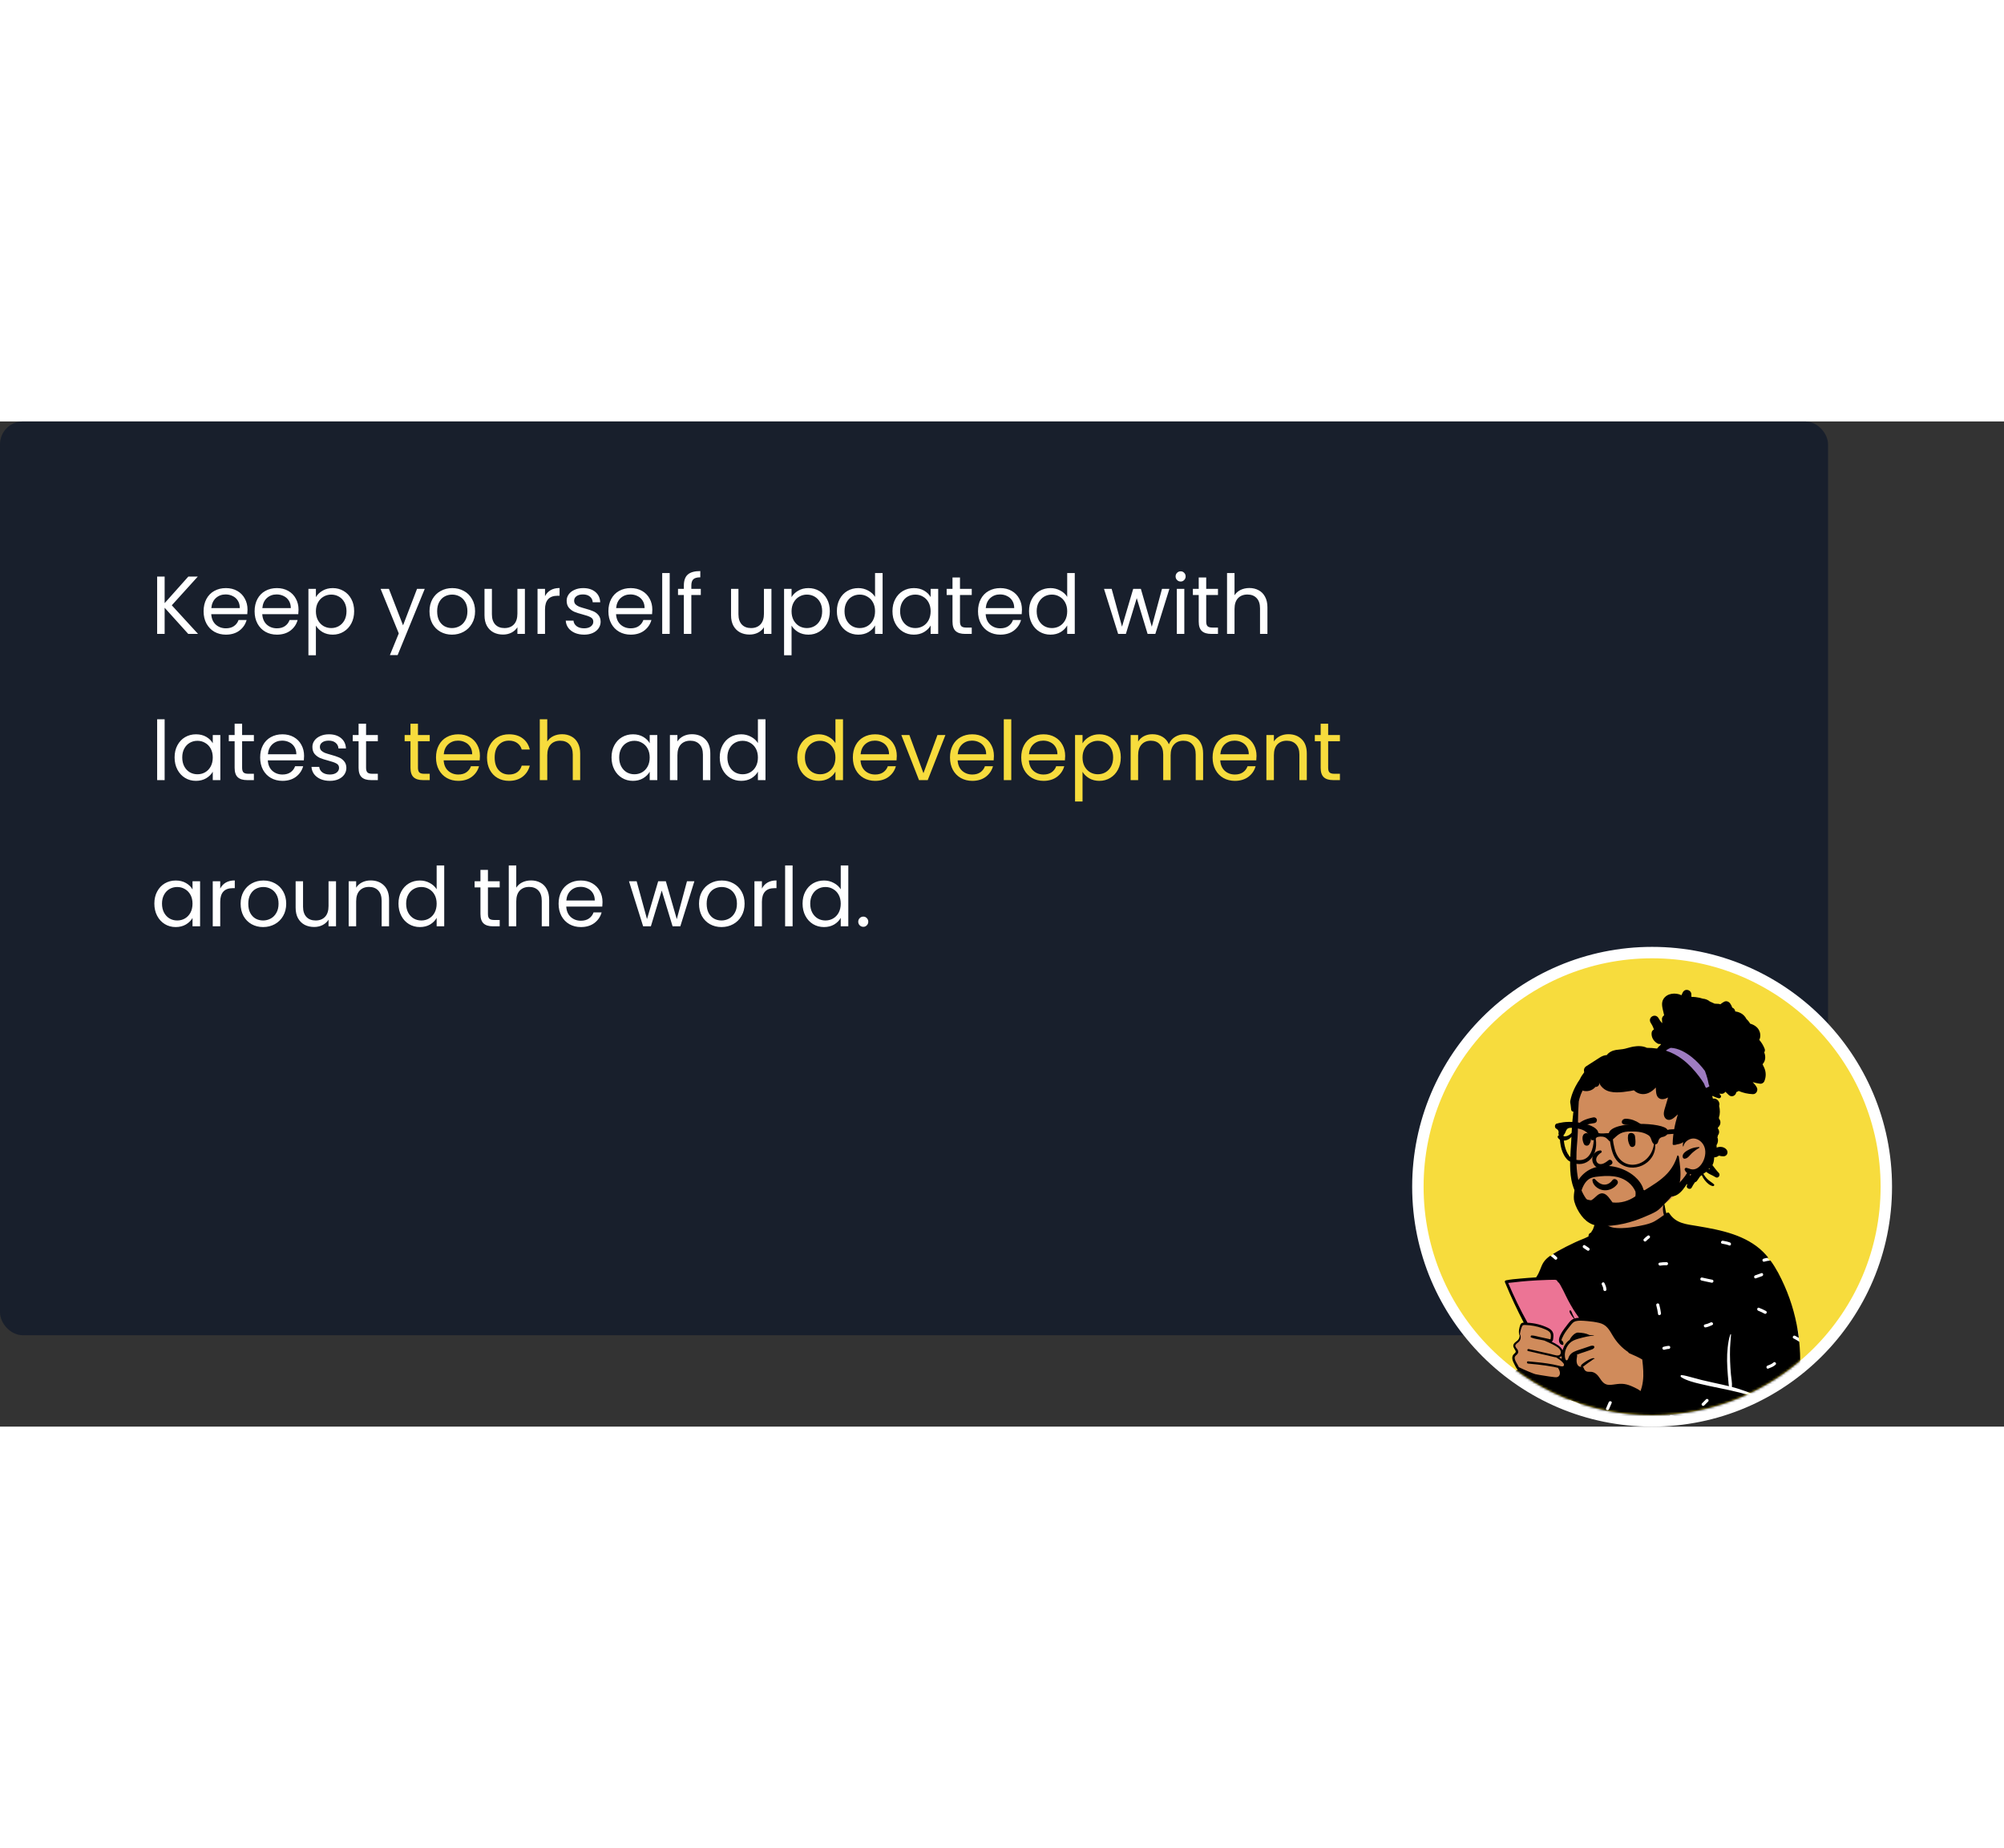 <svg width="477" height="440" viewBox="0 0 877 440" fill="none" xmlns="http://www.w3.org/2000/svg">
<rect x="0" y="0" width="877" height="440" fill="#333333" stroke="none"/>
<rect x="1.5" y="1.5" width="797" height="397" rx="8.5" fill="#181F2C" stroke="#181F2C" stroke-width="3"/>
<path d="M82.38 93L72.048 81.552V93H68.772V67.908H72.048V79.536L82.416 67.908H86.556L75.18 80.472L86.664 93H82.38ZM108.323 82.38C108.323 83.004 108.287 83.664 108.215 84.36H92.447C92.567 86.304 93.227 87.828 94.427 88.932C95.651 90.012 97.127 90.552 98.855 90.552C100.271 90.552 101.447 90.228 102.383 89.58C103.343 88.908 104.015 88.02 104.399 86.916H107.927C107.399 88.812 106.343 90.36 104.759 91.56C103.175 92.736 101.207 93.324 98.855 93.324C96.983 93.324 95.303 92.904 93.815 92.064C92.351 91.224 91.199 90.036 90.359 88.5C89.519 86.94 89.099 85.14 89.099 83.1C89.099 81.06 89.507 79.272 90.323 77.736C91.139 76.2 92.279 75.024 93.743 74.208C95.231 73.368 96.935 72.948 98.855 72.948C100.727 72.948 102.383 73.356 103.823 74.172C105.263 74.988 106.367 76.116 107.135 77.556C107.927 78.972 108.323 80.58 108.323 82.38ZM104.939 81.696C104.939 80.448 104.663 79.38 104.111 78.492C103.559 77.58 102.803 76.896 101.843 76.44C100.907 75.96 99.863 75.72 98.711 75.72C97.055 75.72 95.639 76.248 94.463 77.304C93.311 78.36 92.651 79.824 92.483 81.696H104.939ZM130.647 82.38C130.647 83.004 130.611 83.664 130.539 84.36H114.771C114.891 86.304 115.551 87.828 116.751 88.932C117.975 90.012 119.451 90.552 121.179 90.552C122.595 90.552 123.771 90.228 124.707 89.58C125.667 88.908 126.339 88.02 126.723 86.916H130.251C129.723 88.812 128.667 90.36 127.083 91.56C125.499 92.736 123.531 93.324 121.179 93.324C119.307 93.324 117.627 92.904 116.139 92.064C114.675 91.224 113.523 90.036 112.683 88.5C111.843 86.94 111.423 85.14 111.423 83.1C111.423 81.06 111.831 79.272 112.647 77.736C113.463 76.2 114.603 75.024 116.067 74.208C117.555 73.368 119.259 72.948 121.179 72.948C123.051 72.948 124.707 73.356 126.147 74.172C127.587 74.988 128.691 76.116 129.459 77.556C130.251 78.972 130.647 80.58 130.647 82.38ZM127.263 81.696C127.263 80.448 126.987 79.38 126.435 78.492C125.883 77.58 125.127 76.896 124.167 76.44C123.231 75.96 122.187 75.72 121.035 75.72C119.379 75.72 117.963 76.248 116.787 77.304C115.635 78.36 114.975 79.824 114.807 81.696H127.263ZM138.247 76.908C138.895 75.78 139.855 74.844 141.127 74.1C142.423 73.332 143.923 72.948 145.627 72.948C147.379 72.948 148.963 73.368 150.379 74.208C151.819 75.048 152.947 76.236 153.763 77.772C154.579 79.284 154.987 81.048 154.987 83.064C154.987 85.056 154.579 86.832 153.763 88.392C152.947 89.952 151.819 91.164 150.379 92.028C148.963 92.892 147.379 93.324 145.627 93.324C143.947 93.324 142.459 92.952 141.163 92.208C139.891 91.44 138.919 90.492 138.247 89.364V102.36H134.971V73.272H138.247V76.908ZM151.639 83.064C151.639 81.576 151.339 80.28 150.739 79.176C150.139 78.072 149.323 77.232 148.291 76.656C147.283 76.08 146.167 75.792 144.943 75.792C143.743 75.792 142.627 76.092 141.595 76.692C140.587 77.268 139.771 78.12 139.147 79.248C138.547 80.352 138.247 81.636 138.247 83.1C138.247 84.588 138.547 85.896 139.147 87.024C139.771 88.128 140.587 88.98 141.595 89.58C142.627 90.156 143.743 90.444 144.943 90.444C146.167 90.444 147.283 90.156 148.291 89.58C149.323 88.98 150.139 88.128 150.739 87.024C151.339 85.896 151.639 84.576 151.639 83.064ZM185.889 73.272L174.009 102.288H170.625L174.513 92.784L166.557 73.272H170.193L176.385 89.256L182.505 73.272H185.889ZM197.786 93.324C195.938 93.324 194.258 92.904 192.746 92.064C191.258 91.224 190.082 90.036 189.218 88.5C188.378 86.94 187.958 85.14 187.958 83.1C187.958 81.084 188.39 79.308 189.254 77.772C190.142 76.212 191.342 75.024 192.854 74.208C194.366 73.368 196.058 72.948 197.93 72.948C199.802 72.948 201.494 73.368 203.006 74.208C204.518 75.024 205.706 76.2 206.57 77.736C207.458 79.272 207.902 81.06 207.902 83.1C207.902 85.14 207.446 86.94 206.534 88.5C205.646 90.036 204.434 91.224 202.898 92.064C201.362 92.904 199.658 93.324 197.786 93.324ZM197.786 90.444C198.962 90.444 200.066 90.168 201.098 89.616C202.13 89.064 202.958 88.236 203.582 87.132C204.23 86.028 204.554 84.684 204.554 83.1C204.554 81.516 204.242 80.172 203.618 79.068C202.994 77.964 202.178 77.148 201.17 76.62C200.162 76.068 199.07 75.792 197.894 75.792C196.694 75.792 195.59 76.068 194.582 76.62C193.598 77.148 192.806 77.964 192.206 79.068C191.606 80.172 191.306 81.516 191.306 83.1C191.306 84.708 191.594 86.064 192.17 87.168C192.77 88.272 193.562 89.1 194.546 89.652C195.53 90.18 196.61 90.444 197.786 90.444ZM229.706 73.272V93H226.43V90.084C225.806 91.092 224.93 91.884 223.802 92.46C222.698 93.012 221.474 93.288 220.13 93.288C218.594 93.288 217.214 92.976 215.99 92.352C214.766 91.704 213.794 90.744 213.074 89.472C212.378 88.2 212.03 86.652 212.03 84.828V73.272H215.27V84.396C215.27 86.34 215.762 87.84 216.746 88.896C217.73 89.928 219.074 90.444 220.778 90.444C222.53 90.444 223.91 89.904 224.918 88.824C225.926 87.744 226.43 86.172 226.43 84.108V73.272H229.706ZM238.513 76.476C239.089 75.348 239.905 74.472 240.961 73.848C242.041 73.224 243.349 72.912 244.885 72.912V76.296H244.021C240.349 76.296 238.513 78.288 238.513 82.272V93H235.237V73.272H238.513V76.476ZM255.651 93.324C254.139 93.324 252.783 93.072 251.583 92.568C250.383 92.04 249.435 91.32 248.739 90.408C248.043 89.472 247.659 88.404 247.587 87.204H250.971C251.067 88.188 251.523 88.992 252.339 89.616C253.179 90.24 254.271 90.552 255.615 90.552C256.863 90.552 257.847 90.276 258.567 89.724C259.287 89.172 259.647 88.476 259.647 87.636C259.647 86.772 259.263 86.136 258.495 85.728C257.727 85.296 256.539 84.876 254.931 84.468C253.467 84.084 252.267 83.7 251.331 83.316C250.419 82.908 249.627 82.32 248.955 81.552C248.307 80.76 247.983 79.728 247.983 78.456C247.983 77.448 248.283 76.524 248.883 75.684C249.483 74.844 250.335 74.184 251.439 73.704C252.543 73.2 253.803 72.948 255.219 72.948C257.403 72.948 259.167 73.5 260.511 74.604C261.855 75.708 262.575 77.22 262.671 79.14H259.395C259.323 78.108 258.903 77.28 258.135 76.656C257.391 76.032 256.383 75.72 255.111 75.72C253.935 75.72 252.999 75.972 252.303 76.476C251.607 76.98 251.259 77.64 251.259 78.456C251.259 79.104 251.463 79.644 251.871 80.076C252.303 80.484 252.831 80.82 253.455 81.084C254.103 81.324 254.991 81.6 256.119 81.912C257.535 82.296 258.687 82.68 259.575 83.064C260.463 83.424 261.219 83.976 261.843 84.72C262.491 85.464 262.827 86.436 262.851 87.636C262.851 88.716 262.551 89.688 261.951 90.552C261.351 91.416 260.499 92.1 259.395 92.604C258.315 93.084 257.067 93.324 255.651 93.324ZM285.475 82.38C285.475 83.004 285.439 83.664 285.367 84.36H269.599C269.719 86.304 270.379 87.828 271.579 88.932C272.803 90.012 274.279 90.552 276.007 90.552C277.423 90.552 278.599 90.228 279.535 89.58C280.495 88.908 281.167 88.02 281.551 86.916H285.079C284.551 88.812 283.495 90.36 281.911 91.56C280.327 92.736 278.359 93.324 276.007 93.324C274.135 93.324 272.455 92.904 270.967 92.064C269.503 91.224 268.351 90.036 267.511 88.5C266.671 86.94 266.251 85.14 266.251 83.1C266.251 81.06 266.659 79.272 267.475 77.736C268.291 76.2 269.431 75.024 270.895 74.208C272.383 73.368 274.087 72.948 276.007 72.948C277.879 72.948 279.535 73.356 280.975 74.172C282.415 74.988 283.519 76.116 284.287 77.556C285.079 78.972 285.475 80.58 285.475 82.38ZM282.091 81.696C282.091 80.448 281.815 79.38 281.263 78.492C280.711 77.58 279.955 76.896 278.995 76.44C278.059 75.96 277.015 75.72 275.863 75.72C274.207 75.72 272.791 76.248 271.615 77.304C270.463 78.36 269.803 79.824 269.635 81.696H282.091ZM293.075 66.36V93H289.799V66.36H293.075ZM306.687 75.972H302.547V93H299.271V75.972H296.715V73.272H299.271V71.868C299.271 69.66 299.835 68.052 300.963 67.044C302.115 66.012 303.951 65.496 306.471 65.496V68.232C305.031 68.232 304.011 68.52 303.411 69.096C302.835 69.648 302.547 70.572 302.547 71.868V73.272H306.687V75.972ZM337.6 73.272V93H334.324V90.084C333.7 91.092 332.824 91.884 331.696 92.46C330.592 93.012 329.368 93.288 328.024 93.288C326.488 93.288 325.108 92.976 323.884 92.352C322.66 91.704 321.688 90.744 320.968 89.472C320.272 88.2 319.924 86.652 319.924 84.828V73.272H323.164V84.396C323.164 86.34 323.656 87.84 324.64 88.896C325.624 89.928 326.968 90.444 328.672 90.444C330.424 90.444 331.804 89.904 332.812 88.824C333.82 87.744 334.324 86.172 334.324 84.108V73.272H337.6ZM346.407 76.908C347.055 75.78 348.015 74.844 349.287 74.1C350.583 73.332 352.083 72.948 353.787 72.948C355.539 72.948 357.123 73.368 358.539 74.208C359.979 75.048 361.107 76.236 361.923 77.772C362.739 79.284 363.147 81.048 363.147 83.064C363.147 85.056 362.739 86.832 361.923 88.392C361.107 89.952 359.979 91.164 358.539 92.028C357.123 92.892 355.539 93.324 353.787 93.324C352.107 93.324 350.619 92.952 349.323 92.208C348.051 91.44 347.079 90.492 346.407 89.364V102.36H343.131V73.272H346.407V76.908ZM359.799 83.064C359.799 81.576 359.499 80.28 358.899 79.176C358.299 78.072 357.483 77.232 356.451 76.656C355.443 76.08 354.327 75.792 353.103 75.792C351.903 75.792 350.787 76.092 349.755 76.692C348.747 77.268 347.931 78.12 347.307 79.248C346.707 80.352 346.407 81.636 346.407 83.1C346.407 84.588 346.707 85.896 347.307 87.024C347.931 88.128 348.747 88.98 349.755 89.58C350.787 90.156 351.903 90.444 353.103 90.444C354.327 90.444 355.443 90.156 356.451 89.58C357.483 88.98 358.299 88.128 358.899 87.024C359.499 85.896 359.799 84.576 359.799 83.064ZM366.236 83.064C366.236 81.048 366.644 79.284 367.46 77.772C368.276 76.236 369.392 75.048 370.808 74.208C372.248 73.368 373.856 72.948 375.632 72.948C377.168 72.948 378.596 73.308 379.916 74.028C381.236 74.724 382.244 75.648 382.94 76.8V66.36H386.252V93H382.94V89.292C382.292 90.468 381.332 91.44 380.06 92.208C378.788 92.952 377.3 93.324 375.596 93.324C373.844 93.324 372.248 92.892 370.808 92.028C369.392 91.164 368.276 89.952 367.46 88.392C366.644 86.832 366.236 85.056 366.236 83.064ZM382.94 83.1C382.94 81.612 382.64 80.316 382.04 79.212C381.44 78.108 380.624 77.268 379.592 76.692C378.584 76.092 377.468 75.792 376.244 75.792C375.02 75.792 373.904 76.08 372.896 76.656C371.888 77.232 371.084 78.072 370.484 79.176C369.884 80.28 369.584 81.576 369.584 83.064C369.584 84.576 369.884 85.896 370.484 87.024C371.084 88.128 371.888 88.98 372.896 89.58C373.904 90.156 375.02 90.444 376.244 90.444C377.468 90.444 378.584 90.156 379.592 89.58C380.624 88.98 381.44 88.128 382.04 87.024C382.64 85.896 382.94 84.588 382.94 83.1ZM390.564 83.064C390.564 81.048 390.972 79.284 391.788 77.772C392.604 76.236 393.72 75.048 395.136 74.208C396.576 73.368 398.172 72.948 399.924 72.948C401.652 72.948 403.152 73.32 404.424 74.064C405.696 74.808 406.644 75.744 407.268 76.872V73.272H410.58V93H407.268V89.328C406.62 90.48 405.648 91.44 404.352 92.208C403.08 92.952 401.592 93.324 399.888 93.324C398.136 93.324 396.552 92.892 395.136 92.028C393.72 91.164 392.604 89.952 391.788 88.392C390.972 86.832 390.564 85.056 390.564 83.064ZM407.268 83.1C407.268 81.612 406.968 80.316 406.368 79.212C405.768 78.108 404.952 77.268 403.92 76.692C402.912 76.092 401.796 75.792 400.572 75.792C399.348 75.792 398.232 76.08 397.224 76.656C396.216 77.232 395.412 78.072 394.812 79.176C394.212 80.28 393.912 81.576 393.912 83.064C393.912 84.576 394.212 85.896 394.812 87.024C395.412 88.128 396.216 88.98 397.224 89.58C398.232 90.156 399.348 90.444 400.572 90.444C401.796 90.444 402.912 90.156 403.92 89.58C404.952 88.98 405.768 88.128 406.368 87.024C406.968 85.896 407.268 84.588 407.268 83.1ZM420.112 75.972V87.6C420.112 88.56 420.316 89.244 420.724 89.652C421.132 90.036 421.84 90.228 422.848 90.228H425.26V93H422.308C420.484 93 419.116 92.58 418.204 91.74C417.292 90.9 416.836 89.52 416.836 87.6V75.972H414.28V73.272H416.836V68.304H420.112V73.272H425.26V75.972H420.112ZM447.229 82.38C447.229 83.004 447.193 83.664 447.121 84.36H431.353C431.473 86.304 432.133 87.828 433.333 88.932C434.557 90.012 436.033 90.552 437.761 90.552C439.177 90.552 440.353 90.228 441.289 89.58C442.249 88.908 442.921 88.02 443.305 86.916H446.833C446.305 88.812 445.249 90.36 443.665 91.56C442.081 92.736 440.113 93.324 437.761 93.324C435.889 93.324 434.209 92.904 432.721 92.064C431.257 91.224 430.105 90.036 429.265 88.5C428.425 86.94 428.005 85.14 428.005 83.1C428.005 81.06 428.413 79.272 429.229 77.736C430.045 76.2 431.185 75.024 432.649 74.208C434.137 73.368 435.841 72.948 437.761 72.948C439.633 72.948 441.289 73.356 442.729 74.172C444.169 74.988 445.273 76.116 446.041 77.556C446.833 78.972 447.229 80.58 447.229 82.38ZM443.845 81.696C443.845 80.448 443.569 79.38 443.017 78.492C442.465 77.58 441.709 76.896 440.749 76.44C439.813 75.96 438.769 75.72 437.617 75.72C435.961 75.72 434.545 76.248 433.369 77.304C432.217 78.36 431.557 79.824 431.389 81.696H443.845ZM450.329 83.064C450.329 81.048 450.737 79.284 451.553 77.772C452.369 76.236 453.485 75.048 454.901 74.208C456.341 73.368 457.949 72.948 459.725 72.948C461.261 72.948 462.689 73.308 464.009 74.028C465.329 74.724 466.337 75.648 467.033 76.8V66.36H470.345V93H467.033V89.292C466.385 90.468 465.425 91.44 464.153 92.208C462.881 92.952 461.393 93.324 459.689 93.324C457.937 93.324 456.341 92.892 454.901 92.028C453.485 91.164 452.369 89.952 451.553 88.392C450.737 86.832 450.329 85.056 450.329 83.064ZM467.033 83.1C467.033 81.612 466.733 80.316 466.133 79.212C465.533 78.108 464.717 77.268 463.685 76.692C462.677 76.092 461.561 75.792 460.337 75.792C459.113 75.792 457.997 76.08 456.989 76.656C455.981 77.232 455.177 78.072 454.577 79.176C453.977 80.28 453.677 81.576 453.677 83.064C453.677 84.576 453.977 85.896 454.577 87.024C455.177 88.128 455.981 88.98 456.989 89.58C457.997 90.156 459.113 90.444 460.337 90.444C461.561 90.444 462.677 90.156 463.685 89.58C464.717 88.98 465.533 88.128 466.133 87.024C466.733 85.896 467.033 84.588 467.033 83.1ZM511.759 73.272L505.603 93H502.219L497.467 77.34L492.715 93H489.331L483.139 73.272H486.487L491.023 89.832L495.919 73.272H499.267L504.055 89.868L508.519 73.272H511.759ZM516.702 70.068C516.078 70.068 515.55 69.852 515.118 69.42C514.686 68.988 514.47 68.46 514.47 67.836C514.47 67.212 514.686 66.684 515.118 66.252C515.55 65.82 516.078 65.604 516.702 65.604C517.302 65.604 517.806 65.82 518.214 66.252C518.646 66.684 518.862 67.212 518.862 67.836C518.862 68.46 518.646 68.988 518.214 69.42C517.806 69.852 517.302 70.068 516.702 70.068ZM518.286 73.272V93H515.01V73.272H518.286ZM527.866 75.972V87.6C527.866 88.56 528.07 89.244 528.478 89.652C528.886 90.036 529.594 90.228 530.602 90.228H533.014V93H530.062C528.238 93 526.87 92.58 525.958 91.74C525.046 90.9 524.59 89.52 524.59 87.6V75.972H522.034V73.272H524.59V68.304H527.866V73.272H533.014V75.972H527.866ZM546.775 72.912C548.263 72.912 549.607 73.236 550.807 73.884C552.007 74.508 552.943 75.456 553.615 76.728C554.311 78 554.659 79.548 554.659 81.372V93H551.419V81.84C551.419 79.872 550.927 78.372 549.943 77.34C548.959 76.284 547.615 75.756 545.911 75.756C544.183 75.756 542.803 76.296 541.771 77.376C540.763 78.456 540.259 80.028 540.259 82.092V93H536.983V66.36H540.259V76.08C540.907 75.072 541.795 74.292 542.923 73.74C544.075 73.188 545.359 72.912 546.775 72.912ZM72.048 130.36V157H68.772V130.36H72.048ZM76.407 147.064C76.407 145.048 76.815 143.284 77.631 141.772C78.447 140.236 79.563 139.048 80.979 138.208C82.419 137.368 84.015 136.948 85.767 136.948C87.495 136.948 88.995 137.32 90.267 138.064C91.539 138.808 92.487 139.744 93.111 140.872V137.272H96.423V157H93.111V153.328C92.463 154.48 91.491 155.44 90.195 156.208C88.923 156.952 87.435 157.324 85.731 157.324C83.979 157.324 82.395 156.892 80.979 156.028C79.563 155.164 78.447 153.952 77.631 152.392C76.815 150.832 76.407 149.056 76.407 147.064ZM93.111 147.1C93.111 145.612 92.811 144.316 92.211 143.212C91.611 142.108 90.795 141.268 89.763 140.692C88.755 140.092 87.639 139.792 86.415 139.792C85.191 139.792 84.075 140.08 83.067 140.656C82.059 141.232 81.255 142.072 80.655 143.176C80.055 144.28 79.755 145.576 79.755 147.064C79.755 148.576 80.055 149.896 80.655 151.024C81.255 152.128 82.059 152.98 83.067 153.58C84.075 154.156 85.191 154.444 86.415 154.444C87.639 154.444 88.755 154.156 89.763 153.58C90.795 152.98 91.611 152.128 92.211 151.024C92.811 149.896 93.111 148.588 93.111 147.1ZM105.956 139.972V151.6C105.956 152.56 106.16 153.244 106.568 153.652C106.976 154.036 107.684 154.228 108.691 154.228H111.104V157H108.152C106.328 157 104.96 156.58 104.048 155.74C103.136 154.9 102.68 153.52 102.68 151.6V139.972H100.124V137.272H102.68V132.304H105.956V137.272H111.104V139.972H105.956ZM133.073 146.38C133.073 147.004 133.037 147.664 132.965 148.36H117.197C117.317 150.304 117.977 151.828 119.177 152.932C120.401 154.012 121.877 154.552 123.605 154.552C125.021 154.552 126.197 154.228 127.133 153.58C128.093 152.908 128.765 152.02 129.149 150.916H132.677C132.149 152.812 131.093 154.36 129.509 155.56C127.925 156.736 125.957 157.324 123.605 157.324C121.733 157.324 120.053 156.904 118.565 156.064C117.101 155.224 115.949 154.036 115.109 152.5C114.269 150.94 113.849 149.14 113.849 147.1C113.849 145.06 114.257 143.272 115.073 141.736C115.889 140.2 117.029 139.024 118.493 138.208C119.981 137.368 121.685 136.948 123.605 136.948C125.477 136.948 127.133 137.356 128.573 138.172C130.013 138.988 131.117 140.116 131.885 141.556C132.677 142.972 133.073 144.58 133.073 146.38ZM129.689 145.696C129.689 144.448 129.413 143.38 128.861 142.492C128.309 141.58 127.553 140.896 126.593 140.44C125.657 139.96 124.613 139.72 123.461 139.72C121.805 139.72 120.389 140.248 119.213 141.304C118.061 142.36 117.401 143.824 117.233 145.696H129.689ZM144.381 157.324C142.869 157.324 141.513 157.072 140.313 156.568C139.113 156.04 138.165 155.32 137.469 154.408C136.773 153.472 136.389 152.404 136.317 151.204H139.701C139.797 152.188 140.253 152.992 141.069 153.616C141.909 154.24 143.001 154.552 144.345 154.552C145.593 154.552 146.577 154.276 147.297 153.724C148.017 153.172 148.377 152.476 148.377 151.636C148.377 150.772 147.993 150.136 147.225 149.728C146.457 149.296 145.269 148.876 143.661 148.468C142.197 148.084 140.997 147.7 140.061 147.316C139.149 146.908 138.357 146.32 137.685 145.552C137.037 144.76 136.713 143.728 136.713 142.456C136.713 141.448 137.013 140.524 137.613 139.684C138.213 138.844 139.065 138.184 140.169 137.704C141.273 137.2 142.533 136.948 143.949 136.948C146.133 136.948 147.897 137.5 149.241 138.604C150.585 139.708 151.305 141.22 151.401 143.14H148.125C148.053 142.108 147.633 141.28 146.865 140.656C146.121 140.032 145.113 139.72 143.841 139.72C142.665 139.72 141.729 139.972 141.033 140.476C140.337 140.98 139.989 141.64 139.989 142.456C139.989 143.104 140.193 143.644 140.601 144.076C141.033 144.484 141.561 144.82 142.185 145.084C142.833 145.324 143.721 145.6 144.849 145.912C146.265 146.296 147.417 146.68 148.305 147.064C149.193 147.424 149.949 147.976 150.573 148.72C151.221 149.464 151.557 150.436 151.581 151.636C151.581 152.716 151.281 153.688 150.681 154.552C150.081 155.416 149.229 156.1 148.125 156.604C147.045 157.084 145.797 157.324 144.381 157.324ZM160.202 139.972V151.6C160.202 152.56 160.406 153.244 160.814 153.652C161.222 154.036 161.93 154.228 162.938 154.228H165.35V157H162.398C160.574 157 159.206 156.58 158.294 155.74C157.382 154.9 156.926 153.52 156.926 151.6V139.972H154.37V137.272H156.926V132.304H160.202V137.272H165.35V139.972H160.202ZM267.622 147.064C267.622 145.048 268.03 143.284 268.846 141.772C269.662 140.236 270.778 139.048 272.194 138.208C273.634 137.368 275.23 136.948 276.982 136.948C278.71 136.948 280.21 137.32 281.482 138.064C282.754 138.808 283.702 139.744 284.326 140.872V137.272H287.638V157H284.326V153.328C283.678 154.48 282.706 155.44 281.41 156.208C280.138 156.952 278.65 157.324 276.946 157.324C275.194 157.324 273.61 156.892 272.194 156.028C270.778 155.164 269.662 153.952 268.846 152.392C268.03 150.832 267.622 149.056 267.622 147.064ZM284.326 147.1C284.326 145.612 284.026 144.316 283.426 143.212C282.826 142.108 282.01 141.268 280.978 140.692C279.97 140.092 278.854 139.792 277.63 139.792C276.406 139.792 275.29 140.08 274.282 140.656C273.274 141.232 272.47 142.072 271.87 143.176C271.27 144.28 270.97 145.576 270.97 147.064C270.97 148.576 271.27 149.896 271.87 151.024C272.47 152.128 273.274 152.98 274.282 153.58C275.29 154.156 276.406 154.444 277.63 154.444C278.854 154.444 279.97 154.156 280.978 153.58C282.01 152.98 282.826 152.128 283.426 151.024C284.026 149.896 284.326 148.588 284.326 147.1ZM302.786 136.912C305.186 136.912 307.13 137.644 308.618 139.108C310.106 140.548 310.85 142.636 310.85 145.372V157H307.61V145.84C307.61 143.872 307.118 142.372 306.134 141.34C305.15 140.284 303.806 139.756 302.102 139.756C300.374 139.756 298.994 140.296 297.962 141.376C296.954 142.456 296.45 144.028 296.45 146.092V157H293.174V137.272H296.45V140.08C297.098 139.072 297.974 138.292 299.078 137.74C300.206 137.188 301.442 136.912 302.786 136.912ZM314.978 147.064C314.978 145.048 315.386 143.284 316.202 141.772C317.018 140.236 318.134 139.048 319.55 138.208C320.99 137.368 322.598 136.948 324.374 136.948C325.91 136.948 327.338 137.308 328.658 138.028C329.978 138.724 330.986 139.648 331.682 140.8V130.36H334.994V157H331.682V153.292C331.034 154.468 330.074 155.44 328.802 156.208C327.53 156.952 326.042 157.324 324.338 157.324C322.586 157.324 320.99 156.892 319.55 156.028C318.134 155.164 317.018 153.952 316.202 152.392C315.386 150.832 314.978 149.056 314.978 147.064ZM331.682 147.1C331.682 145.612 331.382 144.316 330.782 143.212C330.182 142.108 329.366 141.268 328.334 140.692C327.326 140.092 326.21 139.792 324.986 139.792C323.762 139.792 322.646 140.08 321.638 140.656C320.63 141.232 319.826 142.072 319.226 143.176C318.626 144.28 318.326 145.576 318.326 147.064C318.326 148.576 318.626 149.896 319.226 151.024C319.826 152.128 320.63 152.98 321.638 153.58C322.646 154.156 323.762 154.444 324.986 154.444C326.21 154.444 327.326 154.156 328.334 153.58C329.366 152.98 330.182 152.128 330.782 151.024C331.382 149.896 331.682 148.588 331.682 147.1ZM67.548 211.064C67.548 209.048 67.956 207.284 68.772 205.772C69.588 204.236 70.704 203.048 72.12 202.208C73.56 201.368 75.156 200.948 76.908 200.948C78.636 200.948 80.136 201.32 81.408 202.064C82.68 202.808 83.628 203.744 84.252 204.872V201.272H87.564V221H84.252V217.328C83.604 218.48 82.632 219.44 81.336 220.208C80.064 220.952 78.576 221.324 76.872 221.324C75.12 221.324 73.536 220.892 72.12 220.028C70.704 219.164 69.588 217.952 68.772 216.392C67.956 214.832 67.548 213.056 67.548 211.064ZM84.252 211.1C84.252 209.612 83.952 208.316 83.352 207.212C82.752 206.108 81.936 205.268 80.904 204.692C79.896 204.092 78.78 203.792 77.556 203.792C76.332 203.792 75.216 204.08 74.208 204.656C73.2 205.232 72.396 206.072 71.796 207.176C71.196 208.28 70.896 209.576 70.896 211.064C70.896 212.576 71.196 213.896 71.796 215.024C72.396 216.128 73.2 216.98 74.208 217.58C75.216 218.156 76.332 218.444 77.556 218.444C78.78 218.444 79.896 218.156 80.904 217.58C81.936 216.98 82.752 216.128 83.352 215.024C83.952 213.896 84.252 212.588 84.252 211.1ZM96.376 204.476C96.952 203.348 97.768 202.472 98.824 201.848C99.904 201.224 101.212 200.912 102.748 200.912V204.296H101.884C98.212 204.296 96.376 206.288 96.376 210.272V221H93.1V201.272H96.376V204.476ZM115.134 221.324C113.286 221.324 111.606 220.904 110.094 220.064C108.606 219.224 107.43 218.036 106.566 216.5C105.726 214.94 105.306 213.14 105.306 211.1C105.306 209.084 105.738 207.308 106.602 205.772C107.49 204.212 108.69 203.024 110.202 202.208C111.714 201.368 113.406 200.948 115.278 200.948C117.15 200.948 118.842 201.368 120.354 202.208C121.866 203.024 123.054 204.2 123.918 205.736C124.806 207.272 125.25 209.06 125.25 211.1C125.25 213.14 124.794 214.94 123.882 216.5C122.994 218.036 121.782 219.224 120.246 220.064C118.71 220.904 117.006 221.324 115.134 221.324ZM115.134 218.444C116.31 218.444 117.414 218.168 118.446 217.616C119.478 217.064 120.306 216.236 120.93 215.132C121.578 214.028 121.902 212.684 121.902 211.1C121.902 209.516 121.59 208.172 120.966 207.068C120.342 205.964 119.526 205.148 118.518 204.62C117.51 204.068 116.418 203.792 115.242 203.792C114.042 203.792 112.938 204.068 111.93 204.62C110.946 205.148 110.154 205.964 109.554 207.068C108.954 208.172 108.654 209.516 108.654 211.1C108.654 212.708 108.942 214.064 109.518 215.168C110.118 216.272 110.91 217.1 111.894 217.652C112.878 218.18 113.958 218.444 115.134 218.444ZM147.053 201.272V221H143.777V218.084C143.153 219.092 142.277 219.884 141.149 220.46C140.045 221.012 138.821 221.288 137.477 221.288C135.941 221.288 134.561 220.976 133.337 220.352C132.113 219.704 131.141 218.744 130.421 217.472C129.725 216.2 129.377 214.652 129.377 212.828V201.272H132.617V212.396C132.617 214.34 133.109 215.84 134.093 216.896C135.077 217.928 136.421 218.444 138.125 218.444C139.877 218.444 141.257 217.904 142.265 216.824C143.273 215.744 143.777 214.172 143.777 212.108V201.272H147.053ZM162.197 200.912C164.597 200.912 166.541 201.644 168.029 203.108C169.517 204.548 170.261 206.636 170.261 209.372V221H167.021V209.84C167.021 207.872 166.529 206.372 165.545 205.34C164.561 204.284 163.217 203.756 161.513 203.756C159.785 203.756 158.405 204.296 157.373 205.376C156.365 206.456 155.861 208.028 155.861 210.092V221H152.585V201.272H155.861V204.08C156.509 203.072 157.385 202.292 158.489 201.74C159.617 201.188 160.853 200.912 162.197 200.912ZM174.388 211.064C174.388 209.048 174.796 207.284 175.612 205.772C176.428 204.236 177.544 203.048 178.96 202.208C180.4 201.368 182.008 200.948 183.784 200.948C185.32 200.948 186.748 201.308 188.068 202.028C189.388 202.724 190.396 203.648 191.092 204.8V194.36H194.404V221H191.092V217.292C190.444 218.468 189.484 219.44 188.212 220.208C186.94 220.952 185.452 221.324 183.748 221.324C181.996 221.324 180.4 220.892 178.96 220.028C177.544 219.164 176.428 217.952 175.612 216.392C174.796 214.832 174.388 213.056 174.388 211.064ZM191.092 211.1C191.092 209.612 190.792 208.316 190.192 207.212C189.592 206.108 188.776 205.268 187.744 204.692C186.736 204.092 185.62 203.792 184.396 203.792C183.172 203.792 182.056 204.08 181.048 204.656C180.04 205.232 179.236 206.072 178.636 207.176C178.036 208.28 177.736 209.576 177.736 211.064C177.736 212.576 178.036 213.896 178.636 215.024C179.236 216.128 180.04 216.98 181.048 217.58C182.056 218.156 183.172 218.444 184.396 218.444C185.62 218.444 186.736 218.156 187.744 217.58C188.776 216.98 189.592 216.128 190.192 215.024C190.792 213.896 191.092 212.588 191.092 211.1ZM213.534 203.972V215.6C213.534 216.56 213.738 217.244 214.146 217.652C214.554 218.036 215.262 218.228 216.27 218.228H218.682V221H215.73C213.906 221 212.538 220.58 211.626 219.74C210.714 218.9 210.258 217.52 210.258 215.6V203.972H207.702V201.272H210.258V196.304H213.534V201.272H218.682V203.972H213.534ZM232.443 200.912C233.931 200.912 235.275 201.236 236.475 201.884C237.675 202.508 238.611 203.456 239.283 204.728C239.979 206 240.327 207.548 240.327 209.372V221H237.087V209.84C237.087 207.872 236.595 206.372 235.611 205.34C234.627 204.284 233.283 203.756 231.579 203.756C229.851 203.756 228.471 204.296 227.439 205.376C226.431 206.456 225.927 208.028 225.927 210.092V221H222.651V194.36H225.927V204.08C226.575 203.072 227.463 202.292 228.591 201.74C229.743 201.188 231.027 200.912 232.443 200.912ZM263.678 210.38C263.678 211.004 263.642 211.664 263.57 212.36H247.802C247.922 214.304 248.582 215.828 249.782 216.932C251.006 218.012 252.482 218.552 254.21 218.552C255.626 218.552 256.802 218.228 257.738 217.58C258.698 216.908 259.37 216.02 259.754 214.916H263.282C262.754 216.812 261.698 218.36 260.114 219.56C258.53 220.736 256.562 221.324 254.21 221.324C252.338 221.324 250.658 220.904 249.17 220.064C247.706 219.224 246.554 218.036 245.714 216.5C244.874 214.94 244.454 213.14 244.454 211.1C244.454 209.06 244.862 207.272 245.678 205.736C246.494 204.2 247.634 203.024 249.098 202.208C250.586 201.368 252.29 200.948 254.21 200.948C256.082 200.948 257.738 201.356 259.178 202.172C260.618 202.988 261.722 204.116 262.49 205.556C263.282 206.972 263.678 208.58 263.678 210.38ZM260.294 209.696C260.294 208.448 260.018 207.38 259.466 206.492C258.914 205.58 258.158 204.896 257.198 204.44C256.262 203.96 255.218 203.72 254.066 203.72C252.41 203.72 250.994 204.248 249.818 205.304C248.666 206.36 248.006 207.824 247.838 209.696H260.294ZM303.88 201.272L297.724 221H294.34L289.588 205.34L284.836 221H281.452L275.26 201.272H278.608L283.144 217.832L288.04 201.272H291.388L296.176 217.868L300.64 201.272H303.88ZM315.735 221.324C313.887 221.324 312.207 220.904 310.695 220.064C309.207 219.224 308.031 218.036 307.167 216.5C306.327 214.94 305.907 213.14 305.907 211.1C305.907 209.084 306.339 207.308 307.203 205.772C308.091 204.212 309.291 203.024 310.803 202.208C312.315 201.368 314.007 200.948 315.879 200.948C317.751 200.948 319.443 201.368 320.955 202.208C322.467 203.024 323.655 204.2 324.519 205.736C325.407 207.272 325.851 209.06 325.851 211.1C325.851 213.14 325.395 214.94 324.483 216.5C323.595 218.036 322.383 219.224 320.847 220.064C319.311 220.904 317.607 221.324 315.735 221.324ZM315.735 218.444C316.911 218.444 318.015 218.168 319.047 217.616C320.079 217.064 320.907 216.236 321.531 215.132C322.179 214.028 322.503 212.684 322.503 211.1C322.503 209.516 322.191 208.172 321.567 207.068C320.943 205.964 320.127 205.148 319.119 204.62C318.111 204.068 317.019 203.792 315.843 203.792C314.643 203.792 313.539 204.068 312.531 204.62C311.547 205.148 310.755 205.964 310.155 207.068C309.555 208.172 309.255 209.516 309.255 211.1C309.255 212.708 309.543 214.064 310.119 215.168C310.719 216.272 311.511 217.1 312.495 217.652C313.479 218.18 314.559 218.444 315.735 218.444ZM333.435 204.476C334.011 203.348 334.827 202.472 335.883 201.848C336.963 201.224 338.271 200.912 339.807 200.912V204.296H338.943C335.271 204.296 333.435 206.288 333.435 210.272V221H330.159V201.272H333.435V204.476ZM346.864 194.36V221H343.588V194.36H346.864ZM351.224 211.064C351.224 209.048 351.632 207.284 352.448 205.772C353.264 204.236 354.38 203.048 355.796 202.208C357.236 201.368 358.844 200.948 360.62 200.948C362.156 200.948 363.584 201.308 364.904 202.028C366.224 202.724 367.232 203.648 367.928 204.8V194.36H371.24V221H367.928V217.292C367.28 218.468 366.32 219.44 365.048 220.208C363.776 220.952 362.288 221.324 360.584 221.324C358.832 221.324 357.236 220.892 355.796 220.028C354.38 219.164 353.264 217.952 352.448 216.392C351.632 214.832 351.224 213.056 351.224 211.064ZM367.928 211.1C367.928 209.612 367.628 208.316 367.028 207.212C366.428 206.108 365.612 205.268 364.58 204.692C363.572 204.092 362.456 203.792 361.232 203.792C360.008 203.792 358.892 204.08 357.884 204.656C356.876 205.232 356.072 206.072 355.472 207.176C354.872 208.28 354.572 209.576 354.572 211.064C354.572 212.576 354.872 213.896 355.472 215.024C356.072 216.128 356.876 216.98 357.884 217.58C358.892 218.156 360.008 218.444 361.232 218.444C362.456 218.444 363.572 218.156 364.58 217.58C365.612 216.98 366.428 216.128 367.028 215.024C367.628 213.896 367.928 212.588 367.928 211.1ZM377.82 221.216C377.196 221.216 376.668 221 376.236 220.568C375.804 220.136 375.588 219.608 375.588 218.984C375.588 218.36 375.804 217.832 376.236 217.4C376.668 216.968 377.196 216.752 377.82 216.752C378.42 216.752 378.924 216.968 379.332 217.4C379.764 217.832 379.98 218.36 379.98 218.984C379.98 219.608 379.764 220.136 379.332 220.568C378.924 221 378.42 221.216 377.82 221.216Z" fill="white"/>
<path d="M182.913 139.972V151.6C182.913 152.56 183.117 153.244 183.525 153.652C183.933 154.036 184.641 154.228 185.649 154.228H188.061V157H185.109C183.285 157 181.917 156.58 181.005 155.74C180.093 154.9 179.637 153.52 179.637 151.6V139.972H177.081V137.272H179.637V132.304H182.913V137.272H188.061V139.972H182.913ZM210.03 146.38C210.03 147.004 209.994 147.664 209.922 148.36H194.154C194.274 150.304 194.934 151.828 196.134 152.932C197.358 154.012 198.834 154.552 200.562 154.552C201.978 154.552 203.154 154.228 204.09 153.58C205.05 152.908 205.722 152.02 206.106 150.916H209.634C209.106 152.812 208.05 154.36 206.466 155.56C204.882 156.736 202.914 157.324 200.562 157.324C198.69 157.324 197.01 156.904 195.522 156.064C194.058 155.224 192.906 154.036 192.066 152.5C191.226 150.94 190.806 149.14 190.806 147.1C190.806 145.06 191.214 143.272 192.03 141.736C192.846 140.2 193.986 139.024 195.45 138.208C196.938 137.368 198.642 136.948 200.562 136.948C202.434 136.948 204.09 137.356 205.53 138.172C206.97 138.988 208.074 140.116 208.842 141.556C209.634 142.972 210.03 144.58 210.03 146.38ZM206.646 145.696C206.646 144.448 206.37 143.38 205.818 142.492C205.266 141.58 204.51 140.896 203.55 140.44C202.614 139.96 201.57 139.72 200.418 139.72C198.762 139.72 197.346 140.248 196.17 141.304C195.018 142.36 194.358 143.824 194.19 145.696H206.646ZM213.13 147.1C213.13 145.06 213.538 143.284 214.354 141.772C215.17 140.236 216.298 139.048 217.738 138.208C219.202 137.368 220.87 136.948 222.742 136.948C225.166 136.948 227.158 137.536 228.718 138.712C230.302 139.888 231.346 141.52 231.85 143.608H228.322C227.986 142.408 227.326 141.46 226.342 140.764C225.382 140.068 224.182 139.72 222.742 139.72C220.87 139.72 219.358 140.368 218.206 141.664C217.054 142.936 216.478 144.748 216.478 147.1C216.478 149.476 217.054 151.312 218.206 152.608C219.358 153.904 220.87 154.552 222.742 154.552C224.182 154.552 225.382 154.216 226.342 153.544C227.302 152.872 227.962 151.912 228.322 150.664H231.85C231.322 152.68 230.266 154.3 228.682 155.524C227.098 156.724 225.118 157.324 222.742 157.324C220.87 157.324 219.202 156.904 217.738 156.064C216.298 155.224 215.17 154.036 214.354 152.5C213.538 150.964 213.13 149.164 213.13 147.1ZM246.013 136.912C247.501 136.912 248.845 137.236 250.045 137.884C251.245 138.508 252.181 139.456 252.853 140.728C253.549 142 253.897 143.548 253.897 145.372V157H250.657V145.84C250.657 143.872 250.165 142.372 249.181 141.34C248.197 140.284 246.853 139.756 245.149 139.756C243.421 139.756 242.041 140.296 241.009 141.376C240.001 142.456 239.497 144.028 239.497 146.092V157H236.221V130.36H239.497V140.08C240.145 139.072 241.033 138.292 242.161 137.74C243.313 137.188 244.597 136.912 246.013 136.912ZM348.903 147.064C348.903 145.048 349.311 143.284 350.127 141.772C350.943 140.236 352.059 139.048 353.475 138.208C354.915 137.368 356.523 136.948 358.299 136.948C359.835 136.948 361.263 137.308 362.583 138.028C363.903 138.724 364.911 139.648 365.607 140.8V130.36H368.919V157H365.607V153.292C364.959 154.468 363.999 155.44 362.727 156.208C361.455 156.952 359.967 157.324 358.263 157.324C356.511 157.324 354.915 156.892 353.475 156.028C352.059 155.164 350.943 153.952 350.127 152.392C349.311 150.832 348.903 149.056 348.903 147.064ZM365.607 147.1C365.607 145.612 365.307 144.316 364.707 143.212C364.107 142.108 363.291 141.268 362.259 140.692C361.251 140.092 360.135 139.792 358.911 139.792C357.687 139.792 356.571 140.08 355.563 140.656C354.555 141.232 353.751 142.072 353.151 143.176C352.551 144.28 352.251 145.576 352.251 147.064C352.251 148.576 352.551 149.896 353.151 151.024C353.751 152.128 354.555 152.98 355.563 153.58C356.571 154.156 357.687 154.444 358.911 154.444C360.135 154.444 361.251 154.156 362.259 153.58C363.291 152.98 364.107 152.128 364.707 151.024C365.307 149.896 365.607 148.588 365.607 147.1ZM392.456 146.38C392.456 147.004 392.42 147.664 392.348 148.36H376.58C376.7 150.304 377.36 151.828 378.56 152.932C379.784 154.012 381.26 154.552 382.988 154.552C384.404 154.552 385.58 154.228 386.516 153.58C387.476 152.908 388.148 152.02 388.532 150.916H392.06C391.532 152.812 390.476 154.36 388.892 155.56C387.308 156.736 385.34 157.324 382.988 157.324C381.116 157.324 379.436 156.904 377.948 156.064C376.484 155.224 375.332 154.036 374.492 152.5C373.652 150.94 373.232 149.14 373.232 147.1C373.232 145.06 373.64 143.272 374.456 141.736C375.272 140.2 376.412 139.024 377.876 138.208C379.364 137.368 381.068 136.948 382.988 136.948C384.86 136.948 386.516 137.356 387.956 138.172C389.396 138.988 390.5 140.116 391.268 141.556C392.06 142.972 392.456 144.58 392.456 146.38ZM389.072 145.696C389.072 144.448 388.796 143.38 388.244 142.492C387.692 141.58 386.936 140.896 385.976 140.44C385.04 139.96 383.996 139.72 382.844 139.72C381.188 139.72 379.772 140.248 378.596 141.304C377.444 142.36 376.784 143.824 376.616 145.696H389.072ZM404.124 153.976L410.244 137.272H413.736L405.996 157H402.18L394.44 137.272H397.968L404.124 153.976ZM434.96 146.38C434.96 147.004 434.924 147.664 434.852 148.36H419.084C419.204 150.304 419.864 151.828 421.064 152.932C422.288 154.012 423.764 154.552 425.492 154.552C426.908 154.552 428.084 154.228 429.02 153.58C429.98 152.908 430.652 152.02 431.036 150.916H434.564C434.036 152.812 432.98 154.36 431.396 155.56C429.812 156.736 427.844 157.324 425.492 157.324C423.62 157.324 421.94 156.904 420.452 156.064C418.988 155.224 417.836 154.036 416.996 152.5C416.156 150.94 415.736 149.14 415.736 147.1C415.736 145.06 416.144 143.272 416.96 141.736C417.776 140.2 418.916 139.024 420.38 138.208C421.868 137.368 423.572 136.948 425.492 136.948C427.364 136.948 429.02 137.356 430.46 138.172C431.9 138.988 433.004 140.116 433.772 141.556C434.564 142.972 434.96 144.58 434.96 146.38ZM431.576 145.696C431.576 144.448 431.3 143.38 430.748 142.492C430.196 141.58 429.44 140.896 428.48 140.44C427.544 139.96 426.5 139.72 425.348 139.72C423.692 139.72 422.276 140.248 421.1 141.304C419.948 142.36 419.288 143.824 419.12 145.696H431.576ZM442.56 130.36V157H439.284V130.36H442.56ZM466.143 146.38C466.143 147.004 466.107 147.664 466.035 148.36H450.267C450.387 150.304 451.047 151.828 452.247 152.932C453.471 154.012 454.947 154.552 456.675 154.552C458.091 154.552 459.267 154.228 460.203 153.58C461.163 152.908 461.835 152.02 462.219 150.916H465.747C465.219 152.812 464.163 154.36 462.579 155.56C460.995 156.736 459.027 157.324 456.675 157.324C454.803 157.324 453.123 156.904 451.635 156.064C450.171 155.224 449.019 154.036 448.179 152.5C447.339 150.94 446.919 149.14 446.919 147.1C446.919 145.06 447.327 143.272 448.143 141.736C448.959 140.2 450.099 139.024 451.563 138.208C453.051 137.368 454.755 136.948 456.675 136.948C458.547 136.948 460.203 137.356 461.643 138.172C463.083 138.988 464.187 140.116 464.955 141.556C465.747 142.972 466.143 144.58 466.143 146.38ZM462.759 145.696C462.759 144.448 462.483 143.38 461.931 142.492C461.379 141.58 460.623 140.896 459.663 140.44C458.727 139.96 457.683 139.72 456.531 139.72C454.875 139.72 453.459 140.248 452.283 141.304C451.131 142.36 450.471 143.824 450.303 145.696H462.759ZM473.743 140.908C474.391 139.78 475.351 138.844 476.623 138.1C477.919 137.332 479.419 136.948 481.123 136.948C482.875 136.948 484.459 137.368 485.875 138.208C487.315 139.048 488.443 140.236 489.259 141.772C490.075 143.284 490.483 145.048 490.483 147.064C490.483 149.056 490.075 150.832 489.259 152.392C488.443 153.952 487.315 155.164 485.875 156.028C484.459 156.892 482.875 157.324 481.123 157.324C479.443 157.324 477.955 156.952 476.659 156.208C475.387 155.44 474.415 154.492 473.743 153.364V166.36H470.467V137.272H473.743V140.908ZM487.135 147.064C487.135 145.576 486.835 144.28 486.235 143.176C485.635 142.072 484.819 141.232 483.787 140.656C482.779 140.08 481.663 139.792 480.439 139.792C479.239 139.792 478.123 140.092 477.091 140.692C476.083 141.268 475.267 142.12 474.643 143.248C474.043 144.352 473.743 145.636 473.743 147.1C473.743 148.588 474.043 149.896 474.643 151.024C475.267 152.128 476.083 152.98 477.091 153.58C478.123 154.156 479.239 154.444 480.439 154.444C481.663 154.444 482.779 154.156 483.787 153.58C484.819 152.98 485.635 152.128 486.235 151.024C486.835 149.896 487.135 148.576 487.135 147.064ZM518.519 136.912C520.055 136.912 521.423 137.236 522.623 137.884C523.823 138.508 524.771 139.456 525.467 140.728C526.163 142 526.511 143.548 526.511 145.372V157H523.271V145.84C523.271 143.872 522.779 142.372 521.795 141.34C520.835 140.284 519.527 139.756 517.871 139.756C516.167 139.756 514.811 140.308 513.803 141.412C512.795 142.492 512.291 144.064 512.291 146.128V157H509.051V145.84C509.051 143.872 508.559 142.372 507.575 141.34C506.615 140.284 505.307 139.756 503.651 139.756C501.947 139.756 500.591 140.308 499.583 141.412C498.575 142.492 498.071 144.064 498.071 146.128V157H494.795V137.272H498.071V140.116C498.719 139.084 499.583 138.292 500.663 137.74C501.767 137.188 502.979 136.912 504.299 136.912C505.955 136.912 507.419 137.284 508.691 138.028C509.963 138.772 510.911 139.864 511.535 141.304C512.087 139.912 512.999 138.832 514.271 138.064C515.543 137.296 516.959 136.912 518.519 136.912ZM549.885 146.38C549.885 147.004 549.849 147.664 549.777 148.36H534.009C534.129 150.304 534.789 151.828 535.989 152.932C537.213 154.012 538.689 154.552 540.417 154.552C541.833 154.552 543.009 154.228 543.945 153.58C544.905 152.908 545.577 152.02 545.961 150.916H549.489C548.961 152.812 547.905 154.36 546.321 155.56C544.737 156.736 542.769 157.324 540.417 157.324C538.545 157.324 536.865 156.904 535.377 156.064C533.913 155.224 532.761 154.036 531.921 152.5C531.081 150.94 530.661 149.14 530.661 147.1C530.661 145.06 531.069 143.272 531.885 141.736C532.701 140.2 533.841 139.024 535.305 138.208C536.793 137.368 538.497 136.948 540.417 136.948C542.289 136.948 543.945 137.356 545.385 138.172C546.825 138.988 547.929 140.116 548.697 141.556C549.489 142.972 549.885 144.58 549.885 146.38ZM546.501 145.696C546.501 144.448 546.225 143.38 545.673 142.492C545.121 141.58 544.365 140.896 543.405 140.44C542.469 139.96 541.425 139.72 540.273 139.72C538.617 139.72 537.201 140.248 536.025 141.304C534.873 142.36 534.213 143.824 534.045 145.696H546.501ZM563.822 136.912C566.222 136.912 568.166 137.644 569.654 139.108C571.142 140.548 571.886 142.636 571.886 145.372V157H568.646V145.84C568.646 143.872 568.154 142.372 567.17 141.34C566.186 140.284 564.842 139.756 563.138 139.756C561.41 139.756 560.03 140.296 558.998 141.376C557.99 142.456 557.486 144.028 557.486 146.092V157H554.21V137.272H557.486V140.08C558.134 139.072 559.01 138.292 560.114 137.74C561.242 137.188 562.478 136.912 563.822 136.912ZM581.233 139.972V151.6C581.233 152.56 581.437 153.244 581.845 153.652C582.253 154.036 582.961 154.228 583.969 154.228H586.381V157H583.429C581.605 157 580.237 156.58 579.325 155.74C578.413 154.9 577.957 153.52 577.957 151.6V139.972H575.401V137.272H577.957V132.304H581.233V137.272H586.381V139.972H581.233Z" fill="#F7DC3D"/>
<circle r="102.5" transform="matrix(-1 0 0 1 723 335)" fill="#F7DC3D" stroke="white" stroke-width="5"/>
<mask id="mask0_28_20156" style="mask-type:alpha" maskUnits="userSpaceOnUse" x="623" y="235" width="200" height="200">
<circle r="97.5" transform="matrix(-1 0 0 1 723 335)" fill="white" stroke="white" stroke-width="5"/>
</mask>
<g mask="url(#mask0_28_20156)">
<path fill-rule="evenodd" clip-rule="evenodd" d="M674.834 374.158C676.292 368.529 677.634 366.142 680.225 364.186C682.649 362.355 686.187 360.818 691.349 359.696C696.726 358.76 696.878 355.98 698.226 351.511C698.62 350.167 700.569 349.81 701.41 350.778C701.528 350.651 701.652 350.534 701.78 350.429C701.666 349.788 702.603 347.951 702.572 347.339C702.245 340.941 704.348 337.729 709.597 336.535C710.738 336.275 718.492 336.122 719.605 336.428C724.471 337.767 729.261 342.016 728.528 347.136C730.055 349.122 731.55 350.334 733.906 350.974C737.576 351.438 735.733 403.166 729.359 434.157C726.625 447.453 661.24 424.822 664.195 418.162C663.776 416.942 664.539 415.6 664.195 414.339C663.945 413.427 663.307 413.05 662.985 412.147C662.533 410.875 663.025 409.17 663.534 407.873C663.743 407.226 663.15 406.531 662.985 405.871C662.204 402.759 663.993 403.034 665.283 400.954C665.264 400.947 664.928 399.462 664.93 399.47C664.732 398.409 665.227 397.051 665.659 396.166C665.951 395.568 666.575 395.194 667.196 395.262C666.571 393.15 665.78 391.393 664.93 389.358C663.426 385.772 661.996 382.02 659.837 378.773C658.952 377.444 659.667 376.221 661.098 376.131C665.73 375.838 670.311 375.174 674.834 374.158Z" fill="#D08B5B"/>
<path fill-rule="evenodd" clip-rule="evenodd" d="M682.065 374.593L692.638 392.398C692.638 392.398 690.129 392.647 689.114 393.132C688.099 393.617 683.439 399.513 683.439 399.513L682.698 402.759L684.453 405.377L683.769 407.02C683.769 407.02 683.28 405.907 682.065 405.042C680.849 404.178 678.168 402.759 678.168 402.759C678.168 402.759 679.059 402.285 679.059 401.728C679.059 401.172 679.844 398.796 678.168 397.899C676.493 397.002 667.835 394.902 667.835 394.902L659.06 376.484L682.065 374.593Z" fill="#EC7495"/>
<path fill-rule="evenodd" clip-rule="evenodd" d="M729.23 351.095L695.657 356.958L680.225 364.185L677.706 366.116L692.637 392.397L715.693 396.583L721.567 411.765L720.368 428.878L682.861 424.428L666.682 422.515L662.879 437.793L663.566 444.079L664.565 447.266L704.674 458.041C704.674 458.041 725.097 456.071 728.718 456.071C732.338 456.071 758.883 458.694 758.883 458.694L765.024 458.041C765.024 458.041 778.613 443.79 780.72 438.718C782.828 433.646 787.385 402.815 787.385 402.815L786.883 398.077L775.143 368.014C775.143 368.014 773.576 366.597 771.599 364.185C769.623 361.773 729.23 351.095 729.23 351.095Z" fill="white"/>
<path fill-rule="evenodd" clip-rule="evenodd" d="M668.467 394.522C671.501 394.676 674.539 395.393 677.283 396.694C678.406 397.227 679.424 397.996 679.721 399.262C679.872 399.908 679.835 400.576 679.755 401.229C679.695 401.723 679.68 402.355 679.248 402.689C679.174 402.746 679.096 402.789 679.014 402.821C680.026 403.276 680.99 403.822 681.847 404.385C682.63 404.899 683.435 405.692 683.796 406.586C683.826 406.485 683.857 406.39 683.887 406.3C684.503 404.488 685.451 403.004 686.946 402.007C687.116 401.391 688.937 398.742 690.628 398.842C692.481 398.951 693.971 399.085 695.646 399.933C696.257 399.92 696.866 399.928 697.469 399.955C697.572 399.958 697.567 400.098 697.469 400.11C696.98 400.171 696.491 400.24 696.003 400.319C694.841 400.505 693.683 400.739 692.55 401.031C691.191 401.381 689.786 401.732 688.516 402.343C686.052 403.531 684.528 406.635 684.841 409.336C684.892 409.779 685.065 411.118 685.683 410.98C686.204 410.863 686.412 409.779 686.594 409.378C687.083 408.312 687.963 407.616 689.019 407.144C690.259 406.59 691.586 406.215 692.872 405.779C693.6 405.531 694.328 405.282 695.057 405.036C695.804 404.781 696.513 404.43 697.308 404.608C697.788 404.716 697.844 405.286 697.574 405.612C697.164 406.11 696.555 406.257 695.964 406.462C695.184 406.731 694.406 407.001 693.628 407.271C692.425 407.687 691.165 408.039 689.992 408.548L690.028 408.632C690.124 408.605 690.236 408.7 690.217 408.816C690.042 409.894 689.797 411.14 690.069 412.219C690.283 413.075 691.038 414.023 692.018 413.771C691.864 413.631 691.807 413.39 691.911 413.167C692.299 412.341 697.387 409.08 697.84 410.291C697.855 410.334 697.809 410.365 697.772 410.359C697.385 410.279 696.737 410.935 696.428 411.143C695.981 411.443 695.528 411.736 695.086 412.044C694.602 412.381 694.13 412.734 693.67 413.098C693.308 413.385 693.036 413.683 692.621 413.828C692.838 413.931 693.011 414.123 693.084 414.367C693.272 415.005 693.633 415.546 694.261 415.828C694.918 416.121 695.66 415.936 696.352 416.008C697.296 416.103 698.12 416.549 698.807 417.187C700.252 418.529 700.976 420.894 702.996 421.529C704.203 421.907 705.542 421.669 706.763 421.497C708.127 421.306 709.456 421.154 710.83 421.354C712.145 421.546 713.389 421.998 714.59 422.551C715.716 423.069 716.961 423.656 717.96 424.428C718.166 423.797 718.374 423.172 718.531 422.528C718.903 421.004 719.103 419.452 719.152 417.886C719.197 416.396 719.113 414.899 718.985 413.415C718.921 412.674 718.821 411.936 718.757 411.195C718.74 411.008 718.707 410.808 718.682 410.609C716.898 409.561 715.024 408.758 713.134 407.932C713.129 407.931 713.124 407.927 713.119 407.926C713.061 407.899 713.004 407.874 712.945 407.849C712.947 407.846 712.948 407.842 712.952 407.839C712.736 407.707 712.585 407.532 712.495 407.336C709.772 405.539 707.496 403.086 705.799 400.225C705.088 399.025 704.404 397.781 703.473 396.731C702.482 395.61 701.306 394.943 699.85 394.597C698.148 394.191 696.394 393.948 694.651 393.809C693.698 393.735 692.634 393.618 691.596 393.623C690.873 393.628 690.166 393.689 689.516 393.868C688.554 394.131 687.992 394.859 687.388 395.595C686.81 396.301 686.236 397.009 685.697 397.745C685.187 398.443 684.705 399.164 684.287 399.92C684.036 400.373 683.803 400.839 683.607 401.32C683.539 401.49 683.448 401.683 683.406 401.86C683.365 402.038 683.442 402.227 683.241 402.227C684.069 402.238 684.62 404.294 683.796 404.245C682.639 404.178 682.057 402.797 682.284 401.572C682.688 399.386 684.874 396.745 685.306 396.186C686.262 394.95 687.247 393.338 688.777 392.763C688.798 392.755 688.822 392.747 688.844 392.74C688.398 392.32 688.047 391.818 687.711 391.306C687.364 390.78 686.951 390.177 686.837 389.552C686.765 389.155 687.262 388.928 687.498 389.276C687.841 389.784 688.007 390.427 688.263 390.985C688.524 391.551 688.842 392.086 689.093 392.657C689.697 392.472 690.35 392.387 691.014 392.359C690.176 391.23 688.743 389.051 688.571 388.771C687.778 387.476 687.023 386.14 686.302 384.803C685.522 383.354 684.854 381.845 684.108 380.379C683.684 379.548 683.257 378.711 682.787 377.905C682.625 377.628 682.451 377.352 682.253 377.1C682.215 377.05 682.166 377.009 682.121 376.962C682.069 376.934 682.016 376.902 681.986 376.885C681.715 376.731 681.619 376.371 681.429 376.142C681.124 375.775 680.766 375.731 680.307 375.726C679.33 375.716 678.349 375.754 677.374 375.781C675.939 375.821 674.507 375.878 673.074 375.953C672.641 375.976 672.209 375.999 671.776 376.026C669.692 376.149 667.61 376.311 665.534 376.509C663.696 376.684 661.859 376.969 660.019 377.105C662.51 382.993 665.271 388.773 668.397 394.352C668.429 394.409 668.452 394.466 668.467 394.522ZM682.284 409.689C682.685 409.873 683.075 410.101 683.438 410.36C683.378 409.956 683.363 409.529 683.38 409.101C683.08 409.421 682.697 409.604 682.284 409.689ZM665.139 399.562C665.167 399.565 665.194 399.58 665.207 399.608C665.763 400.749 665.53 402.023 664.623 402.918C664.148 403.384 663.112 403.91 663.146 404.676C663.174 405.296 663.852 405.815 664.141 406.327C664.411 406.803 664.511 407.326 664.295 407.842C664.019 408.503 663.248 408.767 662.983 409.416C662.649 410.24 663.192 411.235 663.574 411.952C663.929 412.617 664.387 413.281 664.692 413.984C666.732 415.035 671.361 416.944 671.918 417.051C672.597 417.182 673.279 417.307 673.961 417.424C675.272 417.65 676.585 417.86 677.902 418.045C678.652 418.15 679.403 418.253 680.155 418.334C680.811 418.404 681.551 418.499 682.079 418.008C683.145 417.015 682.548 415.352 681.874 414.349C681.86 414.329 681.86 414.311 681.865 414.294C681.229 414.146 680.595 413.973 679.962 413.851C678.746 413.618 677.521 413.422 676.294 413.247C673.774 412.888 671.237 412.652 668.703 412.414C668.076 412.354 668.069 411.371 668.703 411.43C672.343 411.761 676.001 412.076 679.593 412.774C680.493 412.947 681.387 413.143 682.275 413.365C682.695 413.468 683.145 413.63 683.585 413.635C683.612 413.635 683.639 413.635 683.666 413.633C684.528 413.606 684.653 412.872 684.18 412.261C684.121 412.186 684.061 412.111 683.999 412.039C683.162 411.046 682.12 410.384 681.045 409.697C679.842 409.534 678.642 409.171 677.464 408.905C674.555 408.245 671.647 407.586 668.737 406.928C668.166 406.798 668.409 405.925 668.979 406.054C671.188 406.552 673.397 407.049 675.606 407.547L678.84 408.277C679.485 408.422 680.292 408.713 681.052 408.818C681.427 408.87 681.79 408.876 682.118 408.8C683.177 408.55 683.231 407.233 682.774 406.45C682.262 405.571 681.295 405.021 680.436 404.523C678.948 403.659 677.365 403.037 675.819 402.321C675.544 402.261 675.27 402.201 674.996 402.141C673.399 401.792 671.575 401.62 670.072 400.979C669.622 400.789 669.868 400.083 670.313 400.093C671.48 400.118 672.699 400.531 673.839 400.776C675.072 401.042 676.308 401.307 677.541 401.572C677.665 401.599 678.398 401.832 678.508 401.78C678.578 401.747 678.604 401.504 678.627 401.344C678.702 400.817 678.757 400.265 678.675 399.737C678.495 398.552 677.502 397.996 676.498 397.542C674.263 396.531 671.811 395.898 669.371 395.645C668.809 395.586 668.246 395.55 667.681 395.531C667.017 395.511 666.469 395.395 666.133 396.046C665.604 397.072 665.313 398.391 665.139 399.562ZM668.244 436.758C668.731 435.081 668.598 433.291 668.932 431.581C669.104 430.699 669.339 429.823 669.596 428.962C669.803 428.266 670.149 427.526 670.188 426.8C670.19 426.751 670.133 426.723 670.093 426.746C669.406 427.137 668.878 427.984 668.486 428.649C668.017 429.444 667.659 430.277 667.37 431.152C666.794 432.896 666.321 435 667.064 436.758C667.285 437.281 668.061 437.386 668.244 436.758ZM687.256 449.451C687.982 448.947 688.511 448.242 689.126 447.62C689.732 447.009 688.785 446.067 688.18 446.678C687.654 447.209 687.198 447.872 686.58 448.301C686.283 448.507 686.145 448.88 686.34 449.212C686.512 449.505 686.959 449.657 687.256 449.451ZM691.304 430.075C689.979 429.504 688.676 428.883 687.289 428.473C686.46 428.227 686.109 429.513 686.933 429.757C688.21 430.136 689.408 430.7 690.629 431.225C691.412 431.562 692.093 430.414 691.304 430.075ZM705.3 429.676C705.624 428.88 704.328 428.537 704.009 429.322C703.641 430.225 703.22 431.104 702.852 432.007C702.528 432.803 703.824 433.146 704.143 432.362C704.511 431.459 704.932 430.579 705.3 429.676ZM719.113 445.567C719.329 445.853 719.689 446.009 720.029 445.806C720.314 445.636 720.488 445.185 720.269 444.895C719.631 444.048 718.985 443.212 718.237 442.457C717.631 441.846 716.684 442.788 717.29 443.4C717.958 444.073 718.543 444.811 719.113 445.567ZM721.089 356.402C720.474 356.819 719.936 357.327 719.411 357.849C718.8 358.456 719.747 359.398 720.358 358.791C720.8 358.351 721.246 357.904 721.764 357.552C722.064 357.349 722.198 356.97 722.004 356.641C721.831 356.345 721.387 356.199 721.089 356.402ZM700.992 377.842C701.339 378.534 701.652 379.213 701.671 380C701.693 380.857 703.031 380.857 703.01 380C702.984 378.97 702.603 378.077 702.148 377.169C701.762 376.401 700.608 377.077 700.992 377.842ZM693.618 360.622C692.898 360.145 692.229 361.3 692.942 361.773C693.52 362.156 694.099 362.54 694.677 362.924C695.397 363.401 696.066 362.247 695.353 361.774C694.775 361.39 694.196 361.006 693.618 360.622ZM725.601 390.729C725.723 391.576 727.013 391.213 726.892 390.375C726.703 389.079 726.474 387.8 726.12 386.537C725.889 385.711 724.598 386.064 724.829 386.892C725.183 388.154 725.413 389.433 725.601 390.729ZM730.295 405.991C731.156 405.973 731.156 404.64 730.295 404.658C729.515 404.675 728.748 404.879 727.996 405.066C727.159 405.274 727.516 406.559 728.352 406.351C728.988 406.193 729.635 406.005 730.295 405.991ZM732.027 436.735C732.323 436.878 732.627 437.007 732.926 437.143C733.526 437.416 734.124 437.689 734.723 437.962C735.971 438.532 737.217 439.104 738.463 439.678C740.956 440.826 743.469 441.935 745.969 443.071C748.518 444.23 751.06 445.404 753.599 446.584C754.795 447.14 756 447.675 757.203 448.216C758.232 448.679 759.503 449.488 760.632 449.564C760.69 449.568 760.71 449.495 760.676 449.457C760.25 448.975 759.569 448.694 759.009 448.38C758.436 448.059 757.853 447.758 757.272 447.452C756.061 446.813 754.849 446.18 753.627 445.564C751.182 444.333 748.732 443.111 746.282 441.89C743.783 440.644 741.288 439.391 738.767 438.19C737.58 437.624 736.392 437.061 735.204 436.499C734.56 436.194 733.915 435.89 733.271 435.587C732.993 435.456 732.717 435.314 732.433 435.197C732.055 435.041 731.767 435.073 731.377 434.977C730.742 434.821 730.466 435.626 730.954 435.976C731.356 436.265 731.568 436.512 732.027 436.735ZM740.965 450.396C741.102 450.064 740.815 449.66 740.497 449.577C740.117 449.477 739.812 449.707 739.674 450.042C739.307 450.93 738.784 451.746 738.111 452.434C737.51 453.049 738.456 453.992 739.058 453.376C739.901 452.513 740.507 451.505 740.965 450.396ZM747.54 429.01C748.15 428.403 747.204 427.461 746.593 428.068L744.858 429.795C744.248 430.402 745.195 431.344 745.805 430.737L747.54 429.01ZM765.341 426.195C766.588 426.559 768.043 426.894 768.894 427.953C768.935 428.005 769.005 427.938 768.98 427.887C767.891 425.64 764.769 424.853 762.607 424.066C761.078 423.509 759.509 423.047 757.927 422.635C758.085 420.839 757.649 418.914 757.498 417.126C757.336 415.218 757.204 413.305 757.136 411.391C757.067 409.438 757.051 407.472 757.115 405.519C757.179 403.573 757.433 401.65 757.544 399.711C757.555 399.523 757.293 399.514 757.236 399.669C756.579 401.469 756.298 403.463 756.085 405.361C755.864 407.316 755.791 409.265 755.819 411.232C755.848 413.253 755.967 415.27 756.129 417.286C756.206 418.241 756.295 419.195 756.379 420.15C756.443 420.878 756.473 421.601 756.622 422.306C755.668 422.073 754.712 421.852 753.758 421.638C750.718 420.955 747.665 420.322 744.638 419.584C743.152 419.221 741.687 418.787 740.208 418.402C738.815 418.039 737.345 417.599 735.914 417.437C735.404 417.379 735.339 418.074 735.677 418.31C736.839 419.122 738.383 419.688 739.726 420.142C741.073 420.599 742.474 420.927 743.855 421.265C746.735 421.97 749.643 422.546 752.546 423.146C755.445 423.746 758.35 424.341 761.216 425.081C762.597 425.438 763.973 425.795 765.341 426.195ZM772.177 390.551C772.922 390.987 773.595 389.835 772.852 389.401C771.88 388.833 770.845 388.407 769.801 387.991C768.999 387.672 768.655 388.961 769.445 389.276C770.383 389.649 771.303 390.041 772.177 390.551ZM774.876 440.05C775.623 440.482 776.296 439.33 775.551 438.9C774.505 438.296 773.358 437.893 772.274 437.365C771.502 436.989 770.824 438.139 771.598 438.515C772.683 439.044 773.829 439.446 774.876 440.05ZM776.09 411.952C775.367 412.635 774.403 412.957 773.493 413.316C772.7 413.629 773.048 414.917 773.849 414.601C774.982 414.154 776.136 413.745 777.036 412.894C777.662 412.302 776.714 411.362 776.09 411.952ZM768.095 373.793C767.301 374.103 767.649 375.391 768.451 375.078C769.341 374.731 770.26 374.466 771.15 374.119C771.944 373.809 771.597 372.521 770.794 372.834C769.904 373.181 768.985 373.446 768.095 373.793ZM753.992 358.637C753.148 358.495 752.789 359.779 753.636 359.921C754.688 360.098 755.723 360.305 756.721 360.689C757.526 360.999 757.872 359.71 757.077 359.404C756.079 359.02 755.044 358.813 753.992 358.637ZM749.332 395.54C750.106 395.161 749.427 394.012 748.657 394.389C747.845 394.786 747.004 395.094 746.118 395.281C745.274 395.46 745.633 396.744 746.474 396.566C747.471 396.355 748.419 395.986 749.332 395.54ZM744.931 374.753C744.098 374.525 743.745 375.811 744.575 376.037C746.035 376.435 747.539 376.642 749.01 376.997C749.848 377.199 750.202 375.914 749.366 375.712C747.895 375.358 746.391 375.151 744.931 374.753ZM726.261 368.229C725.414 368.385 725.775 369.669 726.617 369.514C727.513 369.349 728.422 369.347 729.331 369.346C730.193 369.346 730.192 368.013 729.331 368.014C728.298 368.014 727.279 368.042 726.261 368.229ZM665.37 375.19C667.557 374.982 669.747 374.815 671.941 374.69C672.044 374.685 672.144 374.679 672.246 374.674C672.258 374.65 672.273 374.629 672.288 374.605C673.004 373.559 673.531 372.514 673.988 371.331C674.425 370.205 674.848 369.045 675.521 368.029C676.288 366.871 677.324 365.966 678.459 365.181C679.148 365.641 679.787 366.181 680.372 366.753C680.987 367.355 681.934 366.413 681.319 365.811C680.799 365.303 680.244 364.833 679.658 364.409C680.335 364 681.026 363.615 681.699 363.232C684.225 361.798 686.81 360.473 689.449 359.26C690.676 358.695 691.918 358.194 693.168 357.686C693.841 357.413 694.505 357.062 695.178 356.745C695.129 356.272 695.271 355.743 695.636 355.431C695.906 355.203 696.115 355.118 696.436 354.957C696.508 354.932 696.552 354.917 696.572 354.908C696.557 354.912 696.513 354.925 696.441 354.948C696.271 355.027 696.257 355.003 696.401 354.88C696.409 354.61 696.943 354.041 697.065 353.763C697.49 352.808 697.623 351.799 698.25 350.93C699.115 349.732 700.568 349.279 701.922 349.686C702.062 348.245 702.099 346.741 702.645 345.455C702.66 345.421 702.708 345.405 702.73 345.444C703.299 346.408 703.348 347.482 703.391 348.595C703.433 349.639 703.393 350.706 703.256 351.744C703.343 351.811 703.431 351.874 703.523 351.936C703.955 352.219 704.42 352.437 704.909 352.599C705.839 352.905 706.815 353.038 707.791 353.085C710.309 353.205 712.905 352.951 715.382 352.522C717.887 352.087 721.728 351.434 723.957 350.187C725.428 349.364 726.785 348.36 728.161 347.387C727.662 345.788 727.534 344.07 728.037 342.719C728.097 342.558 728.351 342.528 728.4 342.719C728.714 344.008 728.806 345.304 729.225 346.578C729.231 346.596 729.238 346.616 729.245 346.634C729.375 346.546 729.506 346.46 729.636 346.373C729.938 346.175 730.348 346.323 730.528 346.606C733.419 351.138 737.995 351.398 742.802 352.207C748.062 353.093 753.348 354.049 758.405 355.783C763.242 357.442 767.864 359.856 771.525 363.464C772.354 364.281 773.129 365.151 773.861 366.059C773.153 366.148 772.451 366.286 771.758 366.503C770.938 366.759 771.29 368.045 772.114 367.788C773.005 367.509 773.905 367.371 774.815 367.303C777.303 370.69 779.243 374.531 780.92 378.311C784.138 385.559 786.232 393.278 787.196 401.137C786.667 400.821 786.128 400.52 785.576 400.241C784.809 399.852 784.132 401.002 784.9 401.391C785.753 401.823 786.581 402.299 787.384 402.815C787.735 406.255 787.871 409.717 787.788 413.173C787.592 421.414 786.475 429.896 783.946 437.758C782.706 441.617 781.062 445.444 778.614 448.705C777.506 450.182 776.248 451.515 774.765 452.626C774.047 453.165 773.287 453.647 772.486 454.053C771.453 454.579 770.108 454.752 769.218 455.497C768.925 455.742 768.699 456.065 768.528 456.429C768.627 457.122 768.639 457.817 768.448 458.509C768.388 458.726 768.224 458.902 768.021 458.987C768.018 459.047 768.018 459.106 768.018 459.162C768.018 459.189 767.978 459.196 767.973 459.169C767.964 459.117 767.956 459.066 767.947 459.013C767.882 459.034 767.814 459.044 767.743 459.044C765.201 459.054 762.656 458.992 760.111 458.906C760.307 458.306 760.521 457.711 760.725 457.111C761.003 456.296 759.71 455.95 759.434 456.757C759.195 457.459 758.945 458.154 758.722 458.858C755.995 458.757 753.268 458.636 750.547 458.546C744.758 458.355 738.971 458.291 733.181 458.17C724.189 457.98 715.132 457.592 706.126 457.972C705.815 457.314 705.466 456.671 705.136 456.022C704.746 455.257 703.591 455.932 703.98 456.695C704.209 457.146 704.447 457.591 704.674 458.041C702.85 458.135 701.028 458.26 699.209 458.43C696.107 458.719 693.034 459.234 689.935 459.554C686.784 459.88 683.701 459.822 680.575 459.304C680.013 459.211 679.681 458.873 679.544 458.453C679.539 458.451 679.536 458.448 679.532 458.443C679.372 458.256 679.221 458.102 679.066 457.967C678.88 457.847 678.679 457.745 678.443 457.655C678.003 457.489 677.544 457.387 677.079 457.319C676.567 457.242 676.048 457.235 675.536 457.172C675.104 457.117 674.683 457.036 674.261 456.936C673.503 456.756 672.783 456.521 672.067 456.209C671.443 455.938 670.879 455.549 670.347 455.124C669.245 454.323 668.292 453.3 667.458 452.237C666.973 451.616 666.516 450.972 666.101 450.301C665.378 449.138 664.762 447.931 664.14 446.713C663.914 446.353 663.708 445.983 663.519 445.606C664.736 445.249 665.964 444.958 667.254 444.938C668.116 444.924 668.116 443.592 667.254 443.605C665.775 443.629 664.375 443.973 662.985 444.382C662.918 444.203 662.853 444.023 662.792 443.84C662.627 443.459 662.49 443.068 662.376 442.671C662.309 442.491 662.242 442.312 662.175 442.132C662.024 441.509 661.874 440.884 661.721 440.26C661.419 439.26 661.179 438.246 661.004 437.219C660.856 436.542 660.742 435.861 660.665 435.172C660.431 433.501 660.24 431.834 660.227 430.146C660.247 429.105 660.314 428.065 660.428 427.031C660.476 426.328 660.558 425.629 660.669 424.934C660.813 423.902 660.955 422.88 661.194 421.86C661.373 421.171 661.552 420.481 661.732 419.792C662.178 418.355 662.705 416.945 663.313 415.568C663.346 415.482 663.516 415.292 663.618 415.29C663.694 415.288 663.802 415.358 663.767 415.452C663.763 415.46 663.76 415.47 663.756 415.478C663.792 415.4 663.825 415.32 663.86 415.242C663.89 415.168 664.007 415.022 664.098 415.024C664.103 415.024 664.108 415.024 664.115 415.025C664.091 415.009 664.069 414.987 664.048 414.962C663.447 414.254 663.057 413.323 662.627 412.504C662.27 411.828 661.934 411.115 661.837 410.35C661.752 409.679 661.867 409.018 662.29 408.475C662.772 407.857 663.679 407.567 663.176 406.675C662.603 405.659 661.762 404.778 662.6 403.624C663.027 403.036 663.703 402.713 664.205 402.201C664.782 401.61 665.057 400.819 665.042 400.011C665.007 400.031 664.96 400.022 664.943 399.971C664.458 398.512 664.809 396.911 665.306 395.49C665.577 394.719 666.151 394.507 666.819 394.469C663.927 388.848 661.221 383.137 658.81 377.295C658.729 377.103 658.651 376.912 658.572 376.72C658.455 376.434 658.702 376.053 658.989 375.989C661.074 375.535 663.246 375.39 665.37 375.19Z" fill="black"/>
<path fill-rule="evenodd" clip-rule="evenodd" d="M689.635 305.574C690.032 300.453 689.417 295.087 691.396 290.22C694.848 282.145 704.526 279.453 712.029 276.379C715.035 275.493 725.15 275.369 728.67 274.197C736.635 271.543 738.539 268.382 744.868 273.434C745.936 274.297 746.605 275.235 747.093 276.517L747.073 276.522C747.212 277.056 747.063 277.589 746.749 277.997C749.493 280.794 750.642 284.988 749.233 288.712C744.638 298.403 744.854 303.643 746.335 314.062C748.268 323.788 743.85 327.34 736.533 332.633C736.831 333.209 736.893 333.974 736.504 334.482C728.043 346.34 712.09 352.002 698.421 345.983C692.872 343.52 690.395 337.627 688.982 332.31C687.335 326.357 686.829 320.083 688.17 314.018C688.71 311.213 689.415 308.429 689.635 305.574Z" fill="#D08B5B"/>
<path fill-rule="evenodd" clip-rule="evenodd" d="M750.237 291.049L745.206 294.391L727.197 275.457L733.19 270.753C733.19 270.753 744.063 278.767 746.2 280.882C748.338 282.997 750.237 291.049 750.237 291.049Z" fill="#9E7CC1"/>
<path fill-rule="evenodd" clip-rule="evenodd" d="M738.441 248.846C737.414 248.692 736.638 249.327 736.269 250.223L736.25 250.271C736.131 250.576 735.999 250.873 735.857 251.164C733.287 249.907 729.62 250.23 727.993 252.776C726.833 254.595 727.541 256.753 727.978 258.682L728.266 259.952C727.71 260.305 727.292 260.936 727.311 261.589L727.314 261.64L727.431 263.412C727.06 263.037 726.721 262.629 726.419 262.194C726.21 261.813 725.984 261.438 725.742 261.075C724.318 258.938 721.12 260.795 722.295 263.083C722.521 263.525 722.775 263.943 723.047 264.346C723.354 264.94 723.606 265.552 723.8 266.179C723.244 266.421 722.816 266.957 722.771 267.767C722.666 269.657 723.661 271.234 725.245 272.225C725.711 272.516 726.191 272.573 726.627 272.465C726.704 272.568 726.781 272.671 726.854 272.776C726.223 273.288 725.654 273.87 725.164 274.517C723.692 274.297 722.21 274.194 720.729 274.19C718.919 273.306 716.751 273.324 714.806 273.656C713.553 273.869 712.351 274.283 711.118 274.582C709.819 274.895 708.5 274.906 707.186 275.119C705.529 275.388 704.076 276.15 703.163 277.368C702.159 277.398 701.104 277.807 700.229 278.364C698.191 279.659 696.166 280.973 694.133 282.277C693.353 282.778 693.062 283.577 693.205 284.469L693.215 284.526L693.283 284.896L693.123 285.123C692.501 285.999 691.824 286.917 691.421 287.883C690.677 288.954 690.004 290.077 689.407 291.234C688.604 292.79 687.941 294.438 687.492 296.131C687.38 296.559 687.268 296.99 687.195 297.426C687.09 298.042 687.252 298.52 687.34 299.112C687.45 299.861 687.49 300.62 687.607 301.372C687.686 301.87 688.11 302.114 688.554 302.128C688.387 303.395 688.267 304.671 688.152 305.937C687.99 307.745 687.879 309.559 687.784 311.372C687.293 312.084 686.29 312.647 685.565 312.841C684.561 313.11 683.509 312.818 682.561 312.477C681.964 312.262 681.475 313.01 681.766 313.509C682.679 315.078 684.633 315.071 686.113 314.377C686.739 314.084 687.288 313.659 687.696 313.106C687.671 313.632 687.644 314.159 687.617 314.687L687.592 315.165C687.292 320.749 686.642 326.526 687.694 332.055C689.516 341.633 697.464 348.926 707.172 349.492C712.267 349.79 716.51 348.289 718.619 347.452C720.729 346.615 719.909 344.908 718.445 345.396C715.922 346.236 711.287 347.488 707.139 346.948C697.363 345.673 689.073 340.8 689.925 319.813C690.046 316.837 690.418 313.859 690.498 310.883C690.575 307.973 690.546 305.062 690.675 302.154L690.718 301.162C690.768 300.003 690.822 298.838 690.909 297.678C691.014 297.228 691.101 296.772 691.229 296.33C691.578 295.13 692.034 293.962 692.6 292.848C692.726 292.943 692.866 293.011 693.018 293.038C694.172 293.244 695.254 293.186 696.334 292.706C696.839 292.485 697.283 292.19 697.697 291.825C697.894 291.654 698.026 291.487 698.13 291.314C698.652 291.322 699.175 291.166 699.502 290.791C699.876 290.364 699.938 289.923 699.791 289.515L699.776 289.474L699.813 289.46C700.254 290.598 701.132 291.599 702.096 292.275C703.619 293.348 705.524 293.657 707.351 293.686C709.368 293.716 711.496 293.406 713.486 293.089C714.013 293.006 714.535 292.911 715.048 292.783C715.068 292.803 715.088 292.826 715.11 292.846C716.818 294.477 719.221 294.896 721.389 293.965C722.641 293.428 723.692 292.561 724.62 291.569C724.633 292.089 724.66 292.608 724.705 293.123L724.724 293.327C724.816 294.286 724.994 295.302 725.721 295.994C726.895 297.115 728.598 296.665 729.952 295.936C729.951 295.971 729.951 296.007 729.951 296.044C729.585 297.283 729.217 298.524 728.85 299.764L728.771 300.029C728.504 300.91 728.211 301.792 728.13 302.714C727.977 304.476 729.152 306.216 731.116 305.625C732.146 305.316 732.972 304.452 733.763 303.76L734.262 303.33C732.971 307.539 732.076 311.897 731.993 316.289C731.988 316.527 732.193 316.707 732.42 316.715C732.951 316.737 733.523 316.632 734.057 316.42C734.087 316.419 734.117 316.417 734.149 316.412C735.061 316.28 735.907 315.952 736.654 315.468C736.482 316.012 736.405 316.597 736.45 317.208C736.462 317.356 736.694 317.408 736.727 317.245C737.158 315.131 739.638 313.534 741.775 313.939C744.07 314.374 745.76 316.342 746.174 318.582C746.618 320.989 745.768 323.772 744.194 325.629C743.469 326.485 742.515 327.199 741.383 327.379C740.865 327.46 740.328 327.432 739.825 327.286C739.611 327.222 739.411 327.134 739.207 327.051C738.91 326.931 738.562 326.913 738.282 326.786C737.646 326.501 737.006 327.086 737.328 327.737C737.609 328.305 737.861 328.688 738.327 328.981C737.95 329.441 737.607 330.08 737.48 330.252C736.832 331.124 736.174 331.949 735.436 332.747C734.685 333.556 733.865 334.295 732.998 334.98L732.634 335.267C731.799 335.927 731.072 336.539 730.483 337.486C730.019 338.234 730.62 339.248 731.49 339.237C734.212 339.198 736.191 336.814 737.601 334.73C737.801 334.432 737.99 334.117 738.165 333.794C738.228 333.896 738.299 333.991 738.377 334.077L738.222 334.494C737.761 335.719 739.746 336.52 740.323 335.376C740.742 334.547 741.228 333.757 741.769 333.011C742.088 332.966 742.4 332.773 742.574 332.523C743.013 331.889 743.506 331.248 743.921 330.571C744.152 330.353 744.389 330.143 744.631 329.939C744.701 330 744.773 330.062 744.841 330.127C745.145 330.818 745.521 331.449 745.987 332.044L746.087 332.171C746.98 333.292 748.142 334.441 749.581 334.715C750.02 334.798 750.442 334.254 750.053 333.906C749.046 333.003 747.856 332.388 746.927 331.381C746.47 330.884 746.05 330.338 745.689 329.765L745.606 329.632C745.546 329.534 745.484 329.436 745.421 329.336C745.84 329.051 746.259 328.765 746.678 328.478C747.832 329.461 749.335 329.911 750.611 330.725L750.738 330.808C751.892 331.577 753.108 329.875 752.183 328.941C751.163 327.915 750.311 326.691 749.408 325.551C749.833 324.77 750.034 323.848 750.109 322.915C750.139 322.651 750.162 322.387 750.185 322.123C750.833 322.133 751.485 321.911 752.036 321.53L752.244 321.382C752.914 321.595 753.617 321.698 754.29 321.68C755.873 321.633 756.521 319.83 755.531 318.689C754.521 317.523 752.752 317.268 751.351 317.834C751.306 317.811 751.259 317.786 751.214 317.761C751.281 317.455 751.266 317.177 751.19 316.932L751.212 316.784C751.52 316.312 751.723 315.774 751.8 315.205C751.86 314.755 751.848 314.308 751.743 313.863C751.709 313.715 751.636 313.562 751.581 313.407C751.695 313.121 751.762 312.824 751.783 312.526C751.815 312.488 751.846 312.45 751.876 312.408C752.572 311.434 752.431 310.261 751.769 309.473C751.766 309.423 751.762 309.373 751.755 309.323C751.794 309.236 751.829 309.149 751.862 309.06C752.508 308.41 752.983 307.627 752.894 306.657C752.842 306.087 752.607 305.573 752.251 305.189C752.314 305.003 752.32 304.787 752.244 304.607C752.812 303.101 752.74 301.286 752.331 299.601C752.421 299.345 752.468 299.067 752.458 298.772C752.411 297.521 751.326 296.372 750.04 296.387C749.885 296.388 749.74 296.408 749.601 296.438L749.599 296.408C749.55 296.033 749.446 295.686 749.295 295.375C749.37 295.348 749.438 295.309 749.499 295.258C750.323 295.696 751.194 296.032 752.109 296.26C752.781 296.428 753.469 295.666 753.051 295.037C752.858 294.745 752.644 294.483 752.413 294.243C752.741 294.245 753.074 294.267 753.41 294.31C754.015 294.388 754.689 293.977 755.082 293.421C755.569 293.894 756.059 294.365 756.548 294.836C757.787 296.034 759.659 295.153 759.854 293.574C760.223 293.476 760.567 293.309 760.87 293.071C762.824 293.917 764.926 294.382 767.075 294.47C768.618 294.533 769.52 292.741 768.799 291.476C768.314 290.626 767.713 289.864 767.02 289.201C768.096 289.529 769.206 289.765 770.34 289.917C770.953 289.998 771.82 289.492 772.065 288.931C773.004 286.772 772.923 284.522 771.843 282.422C771.801 282.339 771.754 282.259 771.709 282.179C771.597 281.901 771.476 281.626 771.344 281.357C772.673 279.974 772.788 277.919 772.072 276.199C772.359 275.734 772.469 275.174 772.274 274.668C771.718 273.211 770.916 271.865 769.904 270.709C770.001 270.523 770.086 270.325 770.158 270.112C770.727 268.388 770.068 266.308 768.737 265.107C767.9 264.351 766.938 263.898 765.911 263.608C765.479 262.845 764.923 262.157 764.275 261.578C764.25 261.523 764.225 261.468 764.196 261.413C763.188 259.518 761.351 258.502 759.382 258.267C759.305 257.526 758.804 256.818 758.076 256.588C757.875 255.947 757.577 255.334 757.166 254.778C756.519 253.902 755.446 253.489 754.434 254.064C753.879 254.378 753.348 254.74 752.851 255.139C752.627 255.035 752.374 254.967 752.088 254.946L752.016 254.941L750.369 254.858C749.679 254.553 748.991 254.233 748.302 253.922C747.887 253.581 747.425 253.296 746.921 253.084C746.349 252.846 745.765 252.711 745.179 252.666C744.703 252.511 744.224 252.375 743.736 252.268C742.59 252.018 741.391 251.878 740.202 251.89C740.178 251.583 740.166 251.273 740.168 250.958L740.171 250.801C740.197 249.793 739.391 248.989 738.441 248.846ZM739.594 329.461C739.758 329.496 739.923 329.524 740.089 329.544C740.039 329.667 739.989 329.79 739.94 329.914C739.807 329.989 739.671 330.06 739.536 330.127C739.576 329.9 739.6 329.672 739.594 329.461ZM748.174 326.918L748.285 327.122C748.303 327.155 748.321 327.188 748.338 327.221C748.103 327.202 747.866 327.207 747.632 327.234L747.633 327.209C747.663 327.199 747.693 327.19 747.721 327.176C747.883 327.098 748.033 327.012 748.174 326.918ZM743.537 317.616C742.06 317.702 740.808 317.928 739.464 318.573L739.349 318.629C738.162 319.217 736.198 320.303 736.363 321.86C736.41 322.303 736.732 322.769 737.24 322.734C738.631 322.639 739.426 321.24 740.368 320.367C741.318 319.488 742.485 318.584 743.636 317.979C743.798 317.894 743.734 317.625 743.557 317.616L743.537 317.616ZM750.237 297.1C750.591 297.111 750.473 297.455 750.291 297.168C750.276 297.145 750.257 297.121 750.237 297.1ZM731.127 274.197C734.48 274.284 737.854 276.259 740.366 278.254C742.551 279.991 744.438 282.056 746.109 284.282C746.539 285.39 746.908 286.522 747.219 287.662C747.425 288.415 747.553 289.176 747.725 289.935L747.779 290.168C747.914 290.42 748.014 290.691 748.088 290.971C747.783 291.275 747.388 291.493 746.953 291.597C746.813 291.63 746.697 291.702 746.605 291.798C746.255 291.215 745.949 290.6 745.771 289.948L745.764 289.918C745.091 288.819 744.361 287.754 743.577 286.726C741.416 283.886 739.037 281.298 736.176 279.145C734.007 277.513 731.582 276.234 729.004 275.403C729.635 274.895 730.351 274.493 731.127 274.197Z" fill="black"/>
<path fill-rule="evenodd" clip-rule="evenodd" d="M704.876 336.079C706.001 335.622 707.005 334.86 707.739 333.887C707.994 333.549 708.06 333.192 708.006 332.865C707.946 332.497 707.728 332.164 707.43 331.941C707.131 331.717 706.757 331.607 706.396 331.663C706.082 331.712 705.769 331.883 705.522 332.238L705.47 332.309C705.034 332.896 704.466 333.378 703.818 333.689C703.193 333.988 702.495 334.128 701.773 334.047C700.396 333.892 699.448 333.151 698.439 332.145C698.315 332.018 698.189 331.887 698.064 331.754C697.984 331.634 697.874 331.556 697.752 331.515C697.616 331.47 697.463 331.473 697.322 331.522C697.186 331.569 697.065 331.658 696.984 331.777C696.906 331.89 696.863 332.029 696.877 332.19C696.969 333.232 697.517 334.163 698.295 334.893C699.159 335.704 700.304 336.266 701.382 336.462C702.57 336.679 703.78 336.524 704.876 336.079ZM700.822 319.998C699.558 320.762 697.632 322.545 698.992 324.44C700.592 326.111 702.896 324.195 704.031 323.328C705.084 322.657 706.267 324.384 705.29 325.168C697.086 331.213 693.757 320.198 700.182 319.099C700.89 318.978 701.153 319.761 700.822 319.998ZM715.523 312.966C715.384 311.241 712.744 310.85 712.482 312.557C712.246 314.085 712.523 315.49 713.215 316.866C713.876 318.181 715.538 317.568 715.664 316.37C715.832 314.765 715.61 314.039 715.523 312.966ZM695.431 312.203C695.063 311.723 694.532 311.396 693.895 311.581C691.906 312.159 692.492 314.969 693.191 316.337C693.57 317.08 694.797 317.268 695.352 316.614C696.255 315.547 696.688 313.418 695.539 312.367C695.508 312.313 695.473 312.258 695.431 312.203ZM713.243 305.419L712.929 305.364C711.957 305.197 710.749 305.036 710.061 305.814C709.696 306.226 709.571 306.993 710.061 307.388C710.923 308.082 711.877 307.813 712.91 307.872C713.761 307.92 714.58 308.061 715.4 308.294C717.199 308.806 718.665 309.74 720.202 310.766C720.404 310.9 720.609 310.644 720.513 310.456C719.626 308.727 717.907 307.306 716.185 306.441C715.266 305.978 714.26 305.595 713.243 305.419ZM697.244 304.645L697.003 304.694C694.387 305.238 690.987 306.325 689.747 308.883C689.7 309.245 689.75 309.323 689.791 309.373L689.804 309.39C689.838 309.433 689.864 309.493 690.022 309.542C690.066 309.532 690.11 309.521 690.154 309.509C690.722 309.361 691.172 309.157 691.607 308.945L692.079 308.714C692.626 308.447 693.178 308.189 693.763 307.999C695.012 307.594 696.297 307.309 697.601 307.156C697.884 307.123 698.156 307.028 698.371 306.865C698.574 306.711 698.73 306.497 698.801 306.213C698.893 305.845 698.867 305.566 698.668 305.234C698.519 304.985 698.306 304.812 698.061 304.713C697.811 304.612 697.527 304.588 697.244 304.645Z" fill="black"/>
<path fill-rule="evenodd" clip-rule="evenodd" d="M715.731 337.123C714.376 333.964 711.419 331.642 708.014 330.794C705.514 330.172 702.89 330.192 700.341 330.438C699.006 330.567 697.574 330.672 696.315 331.165C695.24 331.587 694.365 332.384 693.706 333.32C692.922 334.428 692.389 335.697 692.015 336.997C691.962 337.182 691.912 337.368 691.865 337.556C692.028 338.537 692.374 339.372 693.287 339.989C694.178 340.591 695.241 340.837 696.301 340.925C696.405 340.875 696.505 340.824 696.598 340.772C698.249 339.831 699.412 337.607 701.496 337.908C703.357 338.177 704.582 340.506 705.688 341.873C709.239 342.284 712.788 341.222 715.678 339.201C715.825 338.51 715.833 337.812 715.731 337.123ZM689.451 334.726C689.736 333.933 690.093 333.165 690.517 332.441C691.92 330.047 694.072 328.139 696.628 327.049C702.673 324.473 710.494 326.289 715.376 330.513C717.043 331.958 718.73 334.08 719.239 336.362C719.392 336.392 719.535 336.471 719.654 336.582C723.181 334.373 726.813 332.246 729.655 329.183C731.719 326.957 733.155 324.323 734.034 321.429C734.106 321.191 734.492 321.225 734.48 321.489C734.477 321.551 734.473 321.612 734.47 321.674C734.507 321.561 734.681 321.619 734.694 321.729C735.167 325.245 735.759 328.973 735.214 332.507C734.888 334.616 733.925 336.16 732.638 337.828C731.259 339.615 729.699 341.277 728.102 342.871C727.09 343.883 726.032 345.05 724.792 345.792C723.349 346.654 721.713 347.309 720.174 347.974C718.608 348.653 717.019 349.28 715.399 349.823C712.162 350.913 708.816 351.667 705.412 351.997C702.686 352.26 699.571 352.547 696.959 351.527C694.956 350.745 693.34 349.331 692.058 347.631C690.663 345.778 689.56 343.669 688.95 341.444C688.316 339.133 689.318 335.099 689.451 334.726Z" fill="black"/>
<path fill-rule="evenodd" clip-rule="evenodd" d="M686.711 321.489C687.838 322.995 689.927 323.475 691.853 323.309C696.009 322.911 697.317 318.214 697.453 314.564C694.666 315.344 697.688 309.819 688.163 309.212C684.805 308.933 685.731 310.951 684.248 312.426C684.278 315.521 684.796 318.883 686.711 321.489ZM706.503 317.933C708.957 329.366 722.391 326.647 723.802 316.34C722.499 315.425 722.843 313.165 721.224 312.346C718.658 310.714 715.45 310.784 712.537 310.822C708.812 311.077 707.751 312.612 705.838 314.287C705.93 315.406 706.195 316.732 706.503 317.933ZM681.389 307.318C681.527 307.295 681.665 307.274 681.803 307.254C681.91 307.193 682.037 307.146 682.184 307.118C682.519 307.033 682.852 306.976 683.185 306.945C687.96 305.876 699.006 307.394 699.462 311.449C700.982 311.954 702.298 311.502 704.06 311.547C705.402 305.967 728.593 306.754 729.709 310.119C729.713 310.117 729.717 310.116 729.722 310.115C730.793 309.785 732.373 309.865 733.6 309.812C736.219 309.758 738.841 309.99 741.404 310.54C746.203 311.299 752.752 312.187 749.414 318.151C749.414 318.152 749.413 318.153 749.412 318.154L749.412 318.153C748.837 318.74 747.86 318.268 747.824 317.473C748.946 314.648 746.412 314.309 744.462 313.497C739.61 311.762 734.67 311.522 729.652 312.059C729.275 312.501 728.702 312.887 728.096 313.088C724.741 313.643 726.509 316.119 724.388 316.48C724.778 325.114 714.245 329.826 708.142 324.151C705.705 321.78 705.124 318.268 704.559 315.102C704.261 315.035 704.071 314.873 703.96 314.657C703.241 313.944 702.79 313.284 701.369 313.088C699.949 312.893 698.855 313.286 698.707 313.406C698.67 313.481 698.63 313.556 698.583 313.631C698.518 313.743 698.43 313.832 698.33 313.902C699.733 322.499 693.026 327.937 686.255 323.478C683.313 320.723 682.691 316.507 682.568 312.743C682.17 312.504 681.917 312.04 682.055 311.456C682.246 310.652 681.799 309.955 681.089 309.606C680.166 309.151 680.329 307.493 681.389 307.318Z" fill="black"/>
</g>
</svg>
